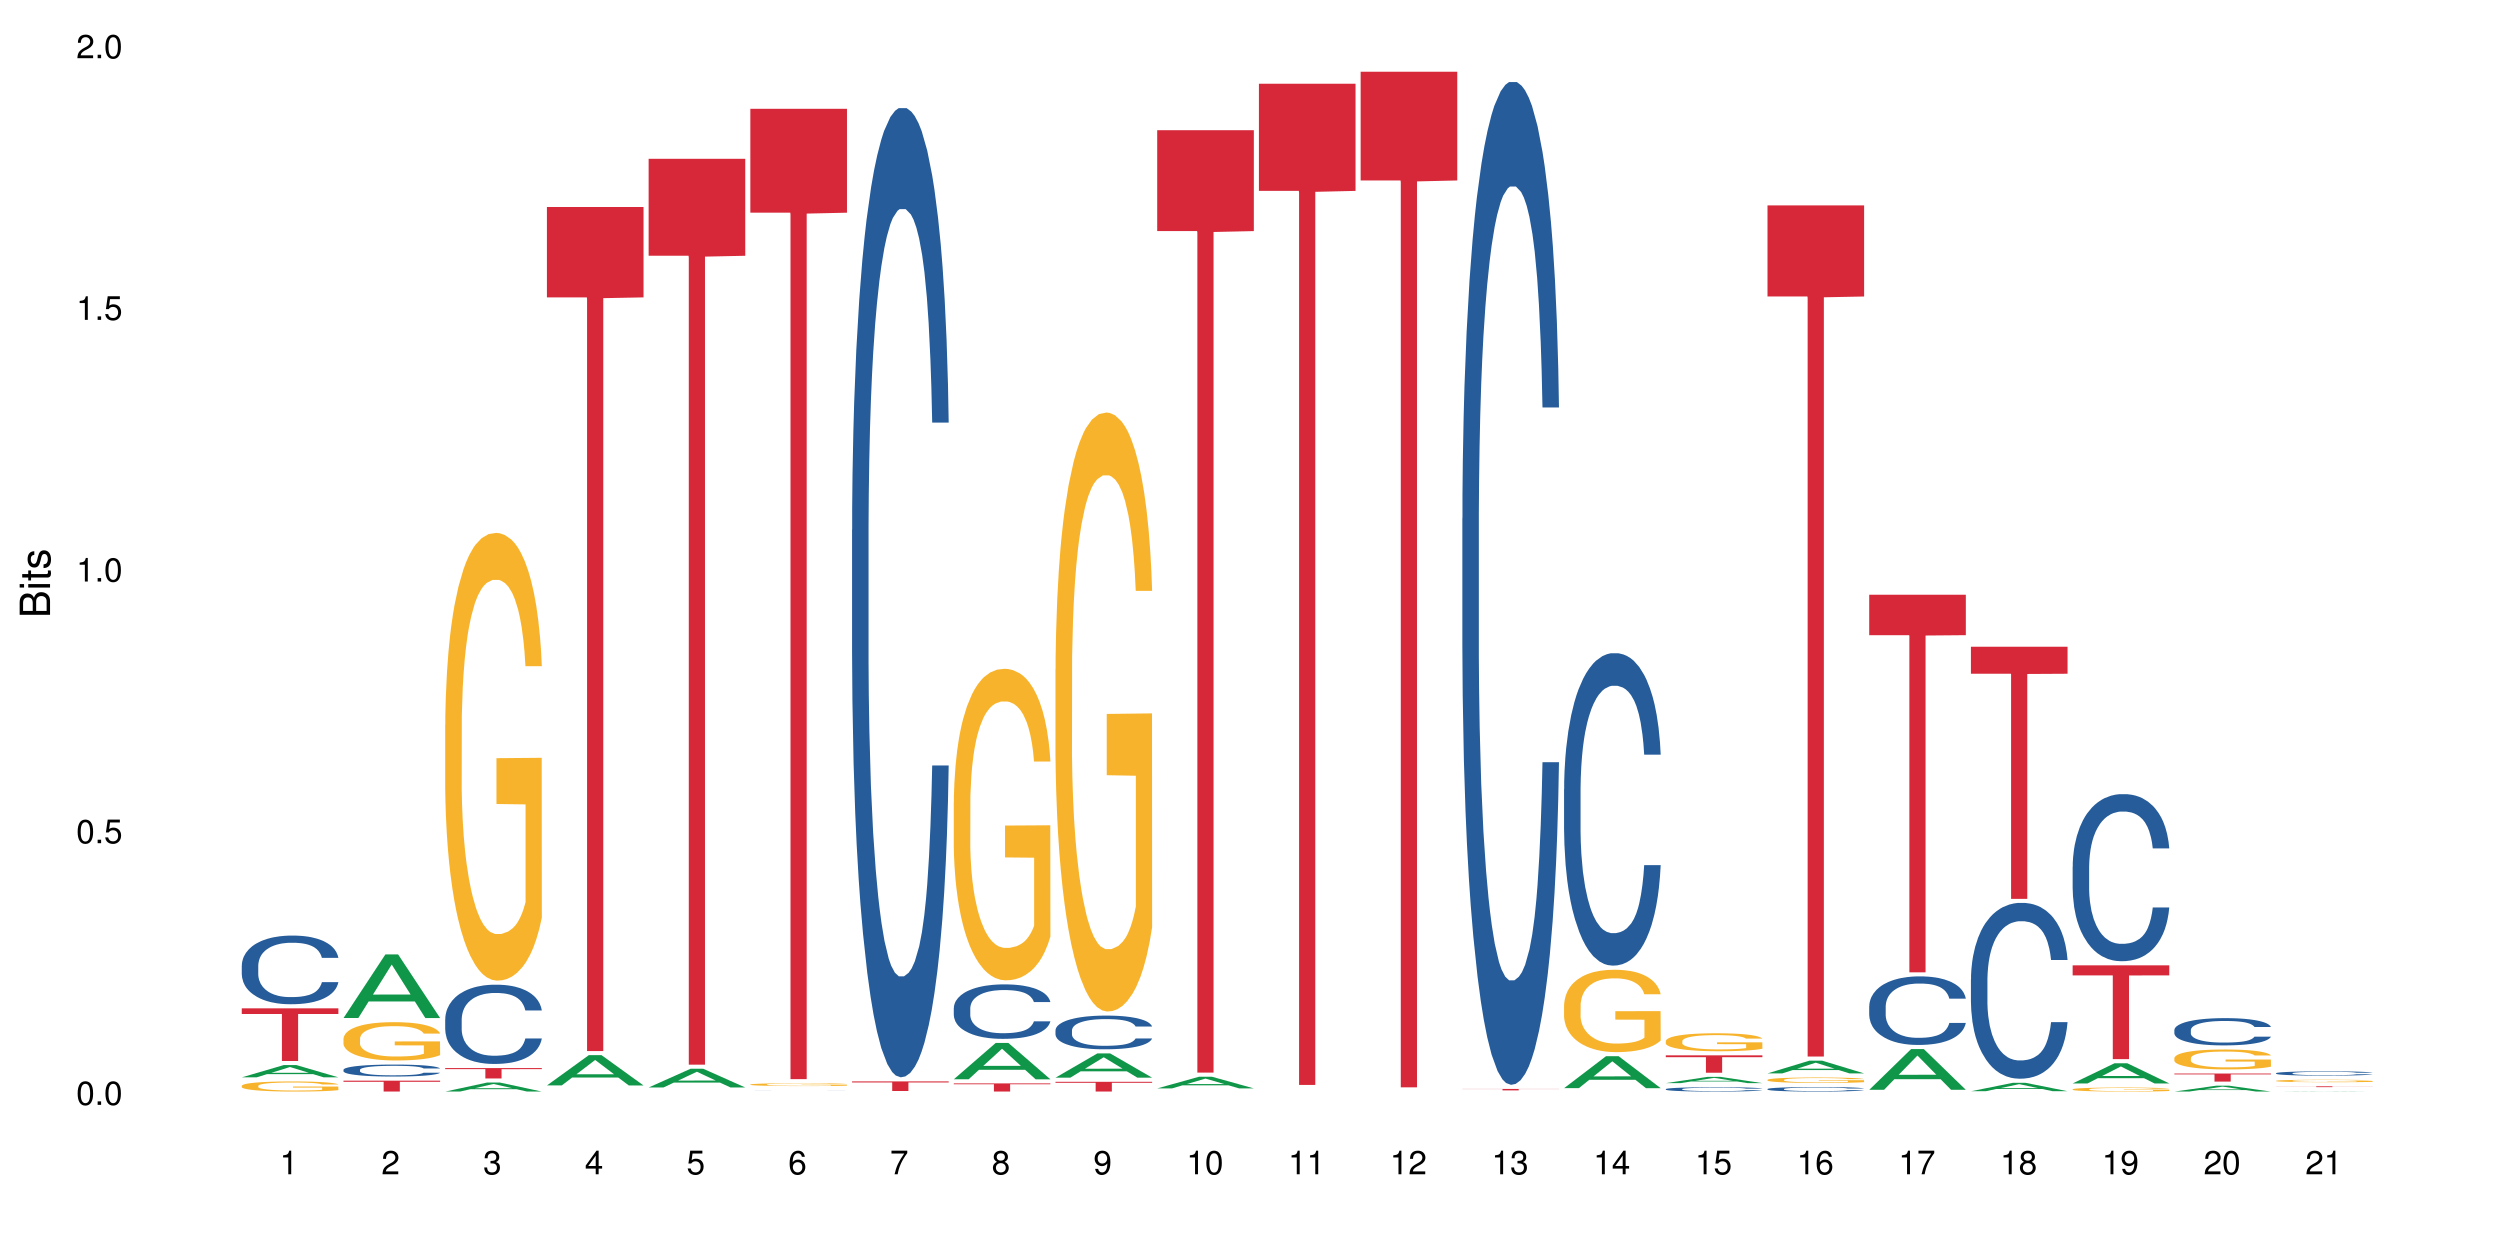 <?xml version="1.0" encoding="UTF-8"?>
<svg xmlns="http://www.w3.org/2000/svg" xmlns:xlink="http://www.w3.org/1999/xlink" width="720pt" height="360pt" viewBox="0 0 720 360" version="1.1">
<defs>
<g>
<symbol overflow="visible" id="glyph0-0">
<path style="stroke:none;" d=""/>
</symbol>
<symbol overflow="visible" id="glyph0-1">
<path style="stroke:none;" d="M 2.641 -6.797 C 2 -6.797 1.422 -6.531 1.078 -6.047 C 0.641 -5.453 0.406 -4.547 0.406 -3.297 C 0.406 -1 1.188 0.219 2.641 0.219 C 4.078 0.219 4.859 -1 4.859 -3.234 C 4.859 -4.562 4.656 -5.438 4.203 -6.047 C 3.844 -6.531 3.281 -6.797 2.641 -6.797 Z M 2.641 -6.047 C 3.547 -6.047 4 -5.125 4 -3.312 C 4 -1.375 3.562 -0.484 2.625 -0.484 C 1.734 -0.484 1.281 -1.422 1.281 -3.281 C 1.281 -5.141 1.734 -6.047 2.641 -6.047 Z M 2.641 -6.047 "/>
</symbol>
<symbol overflow="visible" id="glyph0-2">
<path style="stroke:none;" d="M 1.828 -1 L 0.828 -1 L 0.828 0 L 1.828 0 Z M 1.828 -1 "/>
</symbol>
<symbol overflow="visible" id="glyph0-3">
<path style="stroke:none;" d="M 4.562 -6.797 L 1.062 -6.797 L 0.547 -3.094 L 1.328 -3.094 C 1.719 -3.562 2.047 -3.734 2.578 -3.734 C 3.484 -3.734 4.062 -3.109 4.062 -2.094 C 4.062 -1.125 3.484 -0.531 2.578 -0.531 C 1.828 -0.531 1.375 -0.906 1.188 -1.672 L 0.328 -1.672 C 0.453 -1.109 0.547 -0.844 0.75 -0.594 C 1.125 -0.078 1.828 0.219 2.594 0.219 C 3.969 0.219 4.922 -0.781 4.922 -2.219 C 4.922 -3.562 4.031 -4.484 2.719 -4.484 C 2.25 -4.484 1.859 -4.359 1.469 -4.062 L 1.734 -5.969 L 4.562 -5.969 Z M 4.562 -6.797 "/>
</symbol>
<symbol overflow="visible" id="glyph0-4">
<path style="stroke:none;" d="M 2.484 -4.844 L 2.484 0 L 3.328 0 L 3.328 -6.797 L 2.766 -6.797 C 2.469 -5.75 2.281 -5.609 0.984 -5.453 L 0.984 -4.844 Z M 2.484 -4.844 "/>
</symbol>
<symbol overflow="visible" id="glyph0-5">
<path style="stroke:none;" d="M 4.859 -0.828 L 1.281 -0.828 C 1.359 -1.391 1.672 -1.75 2.5 -2.234 L 3.469 -2.75 C 4.406 -3.266 4.906 -3.969 4.906 -4.812 C 4.906 -5.375 4.672 -5.906 4.266 -6.266 C 3.859 -6.625 3.375 -6.797 2.719 -6.797 C 1.859 -6.797 1.219 -6.5 0.844 -5.922 C 0.609 -5.562 0.5 -5.125 0.484 -4.438 L 1.328 -4.438 C 1.359 -4.906 1.406 -5.188 1.531 -5.406 C 1.75 -5.812 2.188 -6.062 2.703 -6.062 C 3.469 -6.062 4.031 -5.516 4.031 -4.781 C 4.031 -4.25 3.719 -3.797 3.125 -3.438 L 2.234 -2.938 C 0.812 -2.141 0.406 -1.5 0.328 0 L 4.859 0 Z M 4.859 -0.828 "/>
</symbol>
<symbol overflow="visible" id="glyph0-6">
<path style="stroke:none;" d="M 2.125 -3.125 L 2.578 -3.125 C 3.516 -3.125 3.984 -2.703 3.984 -1.891 C 3.984 -1.031 3.469 -0.531 2.578 -0.531 C 1.656 -0.531 1.203 -0.984 1.156 -1.969 L 0.312 -1.969 C 0.344 -1.422 0.438 -1.078 0.609 -0.766 C 0.953 -0.109 1.625 0.219 2.547 0.219 C 3.953 0.219 4.859 -0.609 4.859 -1.906 C 4.859 -2.766 4.516 -3.25 3.703 -3.516 C 4.344 -3.766 4.656 -4.25 4.656 -4.938 C 4.656 -6.109 3.875 -6.797 2.578 -6.797 C 1.203 -6.797 0.484 -6.047 0.453 -4.609 L 1.297 -4.609 C 1.312 -5.016 1.344 -5.25 1.453 -5.453 C 1.641 -5.828 2.062 -6.062 2.594 -6.062 C 3.344 -6.062 3.797 -5.625 3.797 -4.906 C 3.797 -4.422 3.609 -4.141 3.25 -3.984 C 3.016 -3.891 2.719 -3.844 2.125 -3.844 Z M 2.125 -3.125 "/>
</symbol>
<symbol overflow="visible" id="glyph0-7">
<path style="stroke:none;" d="M 3.141 -1.625 L 3.141 0 L 3.984 0 L 3.984 -1.625 L 4.984 -1.625 L 4.984 -2.391 L 3.984 -2.391 L 3.984 -6.797 L 3.359 -6.797 L 0.266 -2.516 L 0.266 -1.625 Z M 3.141 -2.391 L 1 -2.391 L 3.141 -5.359 Z M 3.141 -2.391 "/>
</symbol>
<symbol overflow="visible" id="glyph0-8">
<path style="stroke:none;" d="M 4.781 -5.031 C 4.609 -6.141 3.891 -6.797 2.844 -6.797 C 2.094 -6.797 1.422 -6.438 1.031 -5.828 C 0.609 -5.172 0.406 -4.344 0.406 -3.094 C 0.406 -1.953 0.578 -1.234 0.984 -0.625 C 1.359 -0.078 1.953 0.219 2.703 0.219 C 3.984 0.219 4.922 -0.734 4.922 -2.078 C 4.922 -3.344 4.062 -4.234 2.844 -4.234 C 2.172 -4.234 1.641 -3.969 1.281 -3.469 C 1.281 -5.125 1.828 -6.047 2.797 -6.047 C 3.391 -6.047 3.797 -5.672 3.938 -5.031 Z M 2.734 -3.484 C 3.547 -3.484 4.062 -2.922 4.062 -2 C 4.062 -1.156 3.484 -0.531 2.703 -0.531 C 1.922 -0.531 1.328 -1.188 1.328 -2.047 C 1.328 -2.891 1.906 -3.484 2.734 -3.484 Z M 2.734 -3.484 "/>
</symbol>
<symbol overflow="visible" id="glyph0-9">
<path style="stroke:none;" d="M 4.984 -6.797 L 0.438 -6.797 L 0.438 -5.969 L 4.109 -5.969 C 2.5 -3.656 1.828 -2.234 1.328 0 L 2.219 0 C 2.594 -2.172 3.453 -4.047 4.984 -6.094 Z M 4.984 -6.797 "/>
</symbol>
<symbol overflow="visible" id="glyph0-10">
<path style="stroke:none;" d="M 3.75 -3.578 C 4.453 -4 4.688 -4.344 4.688 -4.984 C 4.688 -6.047 3.844 -6.797 2.641 -6.797 C 1.438 -6.797 0.594 -6.047 0.594 -4.984 C 0.594 -4.359 0.828 -4.016 1.516 -3.578 C 0.734 -3.203 0.359 -2.641 0.359 -1.891 C 0.359 -0.641 1.297 0.219 2.641 0.219 C 3.984 0.219 4.922 -0.641 4.922 -1.875 C 4.922 -2.641 4.531 -3.203 3.75 -3.578 Z M 2.641 -6.047 C 3.359 -6.047 3.812 -5.625 3.812 -4.969 C 3.812 -4.344 3.344 -3.922 2.641 -3.922 C 1.922 -3.922 1.453 -4.344 1.453 -4.984 C 1.453 -5.625 1.922 -6.047 2.641 -6.047 Z M 2.641 -3.203 C 3.484 -3.203 4.062 -2.672 4.062 -1.875 C 4.062 -1.062 3.484 -0.531 2.625 -0.531 C 1.797 -0.531 1.219 -1.078 1.219 -1.875 C 1.219 -2.672 1.797 -3.203 2.641 -3.203 Z M 2.641 -3.203 "/>
</symbol>
<symbol overflow="visible" id="glyph0-11">
<path style="stroke:none;" d="M 0.516 -1.547 C 0.672 -0.438 1.406 0.219 2.438 0.219 C 3.188 0.219 3.859 -0.141 4.266 -0.75 C 4.688 -1.406 4.891 -2.25 4.891 -3.484 C 4.891 -4.625 4.703 -5.359 4.312 -5.953 C 3.938 -6.5 3.344 -6.797 2.594 -6.797 C 1.297 -6.797 0.359 -5.844 0.359 -4.516 C 0.359 -3.25 1.234 -2.344 2.453 -2.344 C 3.094 -2.344 3.562 -2.578 4.016 -3.109 C 4 -1.453 3.469 -0.531 2.5 -0.531 C 1.906 -0.531 1.484 -0.906 1.359 -1.547 Z M 2.578 -6.062 C 3.375 -6.062 3.969 -5.406 3.969 -4.531 C 3.969 -3.688 3.375 -3.094 2.547 -3.094 C 1.734 -3.094 1.234 -3.672 1.234 -4.578 C 1.234 -5.438 1.797 -6.062 2.578 -6.062 Z M 2.578 -6.062 "/>
</symbol>
<symbol overflow="visible" id="glyph1-0">
<path style="stroke:none;" d=""/>
</symbol>
<symbol overflow="visible" id="glyph1-1">
<path style="stroke:none;" d="M 0 -0.953 L 0 -4.891 C 0 -5.719 -0.234 -6.344 -0.734 -6.797 C -1.188 -7.234 -1.812 -7.469 -2.5 -7.469 C -3.547 -7.469 -4.188 -7 -4.625 -5.875 C -4.984 -6.672 -5.641 -7.094 -6.531 -7.094 C -7.156 -7.094 -7.734 -6.859 -8.141 -6.391 C -8.562 -5.938 -8.75 -5.344 -8.75 -4.5 L -8.75 -0.953 Z M -4.984 -2.062 L -7.766 -2.062 L -7.766 -4.219 C -7.766 -4.844 -7.688 -5.203 -7.453 -5.5 C -7.219 -5.812 -6.859 -5.969 -6.375 -5.969 C -5.906 -5.969 -5.531 -5.812 -5.297 -5.5 C -5.062 -5.203 -4.984 -4.844 -4.984 -4.219 Z M -0.984 -2.062 L -4 -2.062 L -4 -4.781 C -4 -5.328 -3.859 -5.688 -3.578 -5.953 C -3.297 -6.219 -2.922 -6.359 -2.484 -6.359 C -2.062 -6.359 -1.688 -6.219 -1.406 -5.953 C -1.109 -5.688 -0.984 -5.328 -0.984 -4.781 Z M -0.984 -2.062 "/>
</symbol>
<symbol overflow="visible" id="glyph1-2">
<path style="stroke:none;" d="M -6.281 -1.797 L -6.281 -0.797 L 0 -0.797 L 0 -1.797 Z M -8.75 -1.797 L -8.75 -0.797 L -7.484 -0.797 L -7.484 -1.797 Z M -8.75 -1.797 "/>
</symbol>
<symbol overflow="visible" id="glyph1-3">
<path style="stroke:none;" d="M -6.281 -3.047 L -6.281 -2.016 L -8.016 -2.016 L -8.016 -1.016 L -6.281 -1.016 L -6.281 -0.172 L -5.469 -0.172 L -5.469 -1.016 L -0.719 -1.016 C -0.078 -1.016 0.281 -1.453 0.281 -2.234 C 0.281 -2.469 0.25 -2.719 0.188 -3.047 L -0.641 -3.047 C -0.609 -2.922 -0.594 -2.766 -0.594 -2.562 C -0.594 -2.141 -0.719 -2.016 -1.156 -2.016 L -5.469 -2.016 L -5.469 -3.047 Z M -6.281 -3.047 "/>
</symbol>
<symbol overflow="visible" id="glyph1-4">
<path style="stroke:none;" d="M -4.531 -5.25 C -5.766 -5.25 -6.469 -4.422 -6.469 -2.969 C -6.469 -1.516 -5.719 -0.562 -4.547 -0.562 C -3.562 -0.562 -3.094 -1.062 -2.734 -2.562 L -2.516 -3.484 C -2.344 -4.188 -2.094 -4.469 -1.625 -4.469 C -1.047 -4.469 -0.641 -3.875 -0.641 -3 C -0.641 -2.453 -0.797 -2 -1.062 -1.75 C -1.25 -1.594 -1.422 -1.531 -1.875 -1.469 L -1.875 -0.406 C -0.422 -0.453 0.281 -1.266 0.281 -2.922 C 0.281 -4.5 -0.5 -5.516 -1.719 -5.516 C -2.656 -5.516 -3.172 -4.984 -3.469 -3.734 L -3.703 -2.766 C -3.891 -1.953 -4.156 -1.609 -4.594 -1.609 C -5.172 -1.609 -5.547 -2.125 -5.547 -2.938 C -5.547 -3.75 -5.203 -4.172 -4.531 -4.203 Z M -4.531 -5.25 "/>
</symbol>
</g>
</defs>
<g id="surface129492">
<rect x="0" y="0" width="720" height="360" style="fill:rgb(100%,100%,100%);fill-opacity:1;stroke:none;"/>
<path style=" stroke:none;fill-rule:nonzero;fill:rgb(6.275%,58.824%,28.235%);fill-opacity:1;" d="M 69.629 310.277 L 69.66 310.273 L 81.699 306.742 L 85.359 306.742 L 97.457 310.277 L 93.207 310.277 L 90.176 309.355 L 76.883 309.355 L 73.91 310.277 L 69.629 310.277 L 78.164 308.973 L 88.957 308.969 L 83.574 307.32 L 83.516 307.316 L 83.453 307.324 L 78.133 308.969 L 78.164 308.973 Z M 69.629 310.277 "/>
<path style=" stroke:none;fill-rule:nonzero;fill:rgb(14.51%,36.078%,60%);fill-opacity:1;" d="M 69.629 278.059 L 69.664 278.043 L 69.664 277.609 L 69.766 276.922 L 70.004 276.055 L 70.238 275.457 L 70.852 274.391 L 71.699 273.363 L 72.582 272.566 L 73.227 272.098 L 73.805 271.738 L 75.129 271.066 L 75.977 270.727 L 76.891 270.418 L 78.012 270.109 L 78.828 269.93 L 80.66 269.641 L 82.016 269.516 L 83.07 269.461 L 85.344 269.461 L 86.699 269.531 L 87.684 269.621 L 88.77 269.766 L 89.688 269.93 L 91.281 270.328 L 92.707 270.832 L 93.352 271.121 L 94.371 271.684 L 95.152 272.223 L 95.695 272.695 L 96.305 273.363 L 96.848 274.176 L 97.254 275.098 L 97.457 275.875 L 92.707 275.875 L 92.469 275.152 L 92.199 274.59 L 91.688 273.852 L 91.18 273.328 L 90.469 272.801 L 89.824 272.461 L 88.941 272.117 L 88.16 271.898 L 87.344 271.738 L 86.562 271.629 L 85.07 271.52 L 83.34 271.52 L 82.695 271.555 L 81.371 271.699 L 80.66 271.828 L 79.641 272.078 L 78.93 272.316 L 78.078 272.676 L 77.504 272.984 L 76.789 273.453 L 76.281 273.867 L 75.703 274.465 L 75.363 274.914 L 75.059 275.422 L 74.789 276.02 L 74.586 276.648 L 74.449 277.32 L 74.379 277.969 L 74.379 280.77 L 74.449 281.418 L 74.617 282.18 L 75.059 283.281 L 75.703 284.238 L 76.449 284.996 L 77.164 285.539 L 77.57 285.793 L 78.113 286.082 L 78.961 286.441 L 80.184 286.805 L 80.898 286.949 L 81.984 287.094 L 83.102 287.164 L 84.598 287.164 L 85.918 287.094 L 86.801 287 L 87.719 286.855 L 88.973 286.551 L 89.754 286.262 L 90.434 285.918 L 90.941 285.574 L 91.281 285.285 L 91.789 284.727 L 92.199 284.109 L 92.504 283.48 L 92.707 282.863 L 97.457 282.863 L 97.254 283.586 L 96.949 284.293 L 96.645 284.816 L 96.168 285.449 L 95.625 286.008 L 94.844 286.641 L 94.199 287.055 L 93.352 287.508 L 92.57 287.852 L 91.723 288.156 L 90.469 288.52 L 89.652 288.699 L 88.77 288.863 L 87.719 289.008 L 86.395 289.133 L 84.969 289.207 L 83.645 289.223 L 82.219 289.188 L 81.168 289.117 L 79.777 288.953 L 78.047 288.629 L 76.789 288.285 L 75.805 287.941 L 74.957 287.578 L 74.008 287.094 L 72.785 286.297 L 72.039 285.684 L 71.531 285.176 L 70.953 284.473 L 70.547 283.84 L 70.07 282.828 L 69.73 281.547 L 69.629 280.551 Z M 69.629 278.059 "/>
<path style=" stroke:none;fill-rule:nonzero;fill:rgb(96.863%,70.196%,16.863%);fill-opacity:1;" d="M 69.629 312.707 L 69.664 312.703 L 69.664 312.648 L 69.801 312.531 L 70.137 312.367 L 70.578 312.23 L 71.055 312.125 L 71.359 312.066 L 71.871 311.988 L 72.309 311.93 L 73.43 311.809 L 74.855 311.699 L 75.637 311.648 L 76.52 311.605 L 77.773 311.555 L 78.352 311.535 L 80.117 311.492 L 82.117 311.465 L 84.324 311.457 L 85.344 311.461 L 86.734 311.473 L 88.633 311.5 L 89.719 311.527 L 90.57 311.555 L 91.453 311.59 L 92.539 311.641 L 93.555 311.707 L 94.371 311.77 L 95.184 311.852 L 95.863 311.934 L 96.441 312.027 L 96.949 312.141 L 97.254 312.234 L 97.457 312.324 L 92.742 312.324 L 92.469 312.234 L 92.164 312.16 L 91.656 312.074 L 91.145 312.008 L 90.637 311.957 L 89.688 311.891 L 88.871 311.848 L 87.855 311.809 L 86.871 311.785 L 85.75 311.77 L 85.07 311.766 L 83.273 311.766 L 81.645 311.781 L 80.691 311.805 L 80.016 311.824 L 79.062 311.867 L 78.488 311.898 L 78.148 311.918 L 77.129 312 L 76.449 312.074 L 76.078 312.125 L 75.602 312.207 L 75.262 312.277 L 74.891 312.383 L 74.688 312.465 L 74.414 312.645 L 74.379 313.125 L 74.484 313.223 L 74.688 313.332 L 74.957 313.43 L 75.363 313.531 L 75.773 313.609 L 76.484 313.711 L 77.098 313.781 L 77.57 313.824 L 78.488 313.898 L 78.859 313.922 L 79.742 313.969 L 80.66 314.008 L 81.777 314.039 L 82.629 314.055 L 83.984 314.066 L 85.715 314.066 L 87.754 314.051 L 89.043 314.031 L 89.926 314.008 L 90.5 313.992 L 91.215 313.961 L 91.723 313.934 L 92.199 313.906 L 92.773 313.859 L 92.773 313.223 L 84.391 313.223 L 84.391 312.926 L 97.426 312.922 L 97.457 313.961 L 96.746 314.031 L 95.863 314.102 L 95.016 314.156 L 94.133 314.199 L 92.875 314.25 L 91.859 314.281 L 90.297 314.32 L 88.871 314.344 L 87.379 314.359 L 86.055 314.367 L 84.496 314.371 L 83.102 314.367 L 81.609 314.348 L 80.422 314.328 L 79.336 314.301 L 78.25 314.266 L 76.891 314.211 L 76.008 314.164 L 75.094 314.109 L 74.176 314.043 L 73.363 313.973 L 72.82 313.914 L 72.277 313.852 L 71.699 313.773 L 71.156 313.684 L 70.75 313.598 L 70.375 313.508 L 70.105 313.418 L 69.832 313.301 L 69.695 313.203 L 69.629 313.121 Z M 69.629 312.707 "/>
<path style=" stroke:none;fill-rule:nonzero;fill:rgb(83.922%,15.686%,22.353%);fill-opacity:1;" d="M 69.629 290.402 L 97.457 290.402 L 97.457 292.027 L 85.859 292.039 L 85.859 305.562 L 81.195 305.562 L 81.195 292.055 L 81.125 292.027 L 69.629 292.027 Z M 69.629 290.402 "/>
<path style=" stroke:none;fill-rule:nonzero;fill:rgb(6.275%,58.824%,28.235%);fill-opacity:1;" d="M 98.922 293.184 L 98.953 293.168 L 110.996 274.867 L 114.652 274.867 L 126.754 293.203 L 122.5 293.203 L 119.469 288.414 L 106.18 288.414 L 103.203 293.184 L 98.922 293.184 L 107.457 286.438 L 118.25 286.418 L 112.867 277.863 L 112.809 277.844 L 112.75 277.898 L 107.426 286.418 L 107.457 286.438 Z M 98.922 293.184 "/>
<path style=" stroke:none;fill-rule:nonzero;fill:rgb(14.51%,36.078%,60%);fill-opacity:1;" d="M 98.922 308.098 L 98.957 308.094 L 98.957 308.02 L 99.059 307.898 L 99.297 307.746 L 99.535 307.645 L 100.145 307.457 L 100.992 307.277 L 101.875 307.141 L 102.52 307.059 L 103.098 306.996 L 104.422 306.879 L 105.27 306.816 L 106.188 306.766 L 107.305 306.711 L 108.121 306.68 L 109.953 306.629 L 111.312 306.605 L 112.363 306.598 L 114.637 306.598 L 115.992 306.609 L 116.977 306.625 L 118.062 306.652 L 118.98 306.68 L 120.574 306.75 L 122 306.836 L 122.645 306.887 L 123.664 306.984 L 124.445 307.078 L 124.988 307.16 L 125.598 307.277 L 126.141 307.422 L 126.551 307.582 L 126.754 307.715 L 122 307.715 L 121.762 307.59 L 121.492 307.492 L 120.984 307.363 L 120.473 307.273 L 119.762 307.18 L 119.117 307.121 L 118.234 307.062 L 117.453 307.023 L 116.641 306.996 L 115.859 306.977 L 114.363 306.957 L 112.633 306.957 L 111.988 306.965 L 110.664 306.988 L 109.953 307.012 L 108.934 307.055 L 108.223 307.094 L 107.375 307.16 L 106.797 307.211 L 106.086 307.293 L 105.574 307.367 L 105 307.469 L 104.66 307.551 L 104.352 307.637 L 104.082 307.742 L 103.879 307.852 L 103.742 307.969 L 103.676 308.082 L 103.676 308.57 L 103.742 308.684 L 103.914 308.816 L 104.352 309.008 L 105 309.176 L 105.746 309.309 L 106.457 309.402 L 106.863 309.445 L 107.406 309.496 L 108.258 309.562 L 109.477 309.625 L 110.191 309.648 L 111.277 309.676 L 112.398 309.688 L 113.891 309.688 L 115.215 309.676 L 116.098 309.66 L 117.012 309.633 L 118.27 309.578 L 119.047 309.527 L 119.727 309.469 L 120.238 309.41 L 120.574 309.359 L 121.086 309.262 L 121.492 309.152 L 121.797 309.043 L 122 308.938 L 126.754 308.938 L 126.551 309.062 L 126.242 309.188 L 125.938 309.277 L 125.461 309.387 L 124.918 309.484 L 124.141 309.594 L 123.496 309.668 L 122.645 309.746 L 121.867 309.805 L 121.016 309.859 L 119.762 309.922 L 118.945 309.953 L 118.062 309.984 L 117.012 310.008 L 115.688 310.031 L 114.262 310.043 L 112.941 310.047 L 111.516 310.039 L 110.461 310.027 L 109.07 310 L 107.34 309.941 L 106.086 309.883 L 105.102 309.824 L 104.25 309.758 L 103.301 309.676 L 102.078 309.535 L 101.332 309.43 L 100.824 309.34 L 100.246 309.219 L 99.84 309.105 L 99.363 308.93 L 99.023 308.707 L 98.922 308.531 Z M 98.922 308.098 "/>
<path style=" stroke:none;fill-rule:nonzero;fill:rgb(96.863%,70.196%,16.863%);fill-opacity:1;" d="M 98.922 299.109 L 98.957 299.098 L 98.957 298.898 L 99.094 298.441 L 99.434 297.816 L 99.875 297.305 L 100.348 296.902 L 100.652 296.691 L 101.164 296.387 L 101.605 296.164 L 102.723 295.711 L 104.148 295.289 L 104.93 295.105 L 105.812 294.938 L 107.07 294.746 L 107.645 294.672 L 109.41 294.512 L 111.414 294.41 L 113.617 294.383 L 114.637 294.391 L 116.027 294.434 L 117.93 294.543 L 119.016 294.645 L 119.863 294.746 L 120.746 294.875 L 121.832 295.078 L 122.852 295.32 L 123.664 295.562 L 124.48 295.863 L 125.156 296.188 L 125.734 296.539 L 126.242 296.961 L 126.551 297.312 L 126.754 297.668 L 122.035 297.668 L 121.762 297.312 L 121.457 297.043 L 120.949 296.711 L 120.441 296.469 L 119.93 296.277 L 118.98 296.016 L 118.168 295.852 L 117.148 295.711 L 116.164 295.621 L 115.043 295.562 L 114.363 295.539 L 112.566 295.539 L 110.938 295.609 L 109.988 295.691 L 109.309 295.773 L 108.359 295.922 L 107.781 296.043 L 107.441 296.125 L 106.422 296.438 L 105.746 296.719 L 105.371 296.91 L 104.895 297.215 L 104.559 297.484 L 104.184 297.891 L 103.98 298.191 L 103.707 298.875 L 103.676 300.691 L 103.777 301.074 L 103.98 301.488 L 104.25 301.852 L 104.66 302.234 L 105.066 302.523 L 105.777 302.918 L 106.391 303.18 L 106.863 303.352 L 107.781 303.625 L 108.156 303.715 L 109.035 303.895 L 109.953 304.035 L 111.074 304.156 L 111.922 304.219 L 113.277 304.27 L 115.012 304.27 L 117.047 304.207 L 118.336 304.129 L 119.219 304.047 L 119.797 303.977 L 120.508 303.867 L 121.016 303.766 L 121.492 303.652 L 122.07 303.484 L 122.07 301.074 L 113.688 301.062 L 113.688 299.934 L 126.719 299.926 L 126.754 303.867 L 126.039 304.137 L 125.156 304.398 L 124.309 304.602 L 123.426 304.773 L 122.172 304.965 L 121.152 305.086 L 119.59 305.227 L 118.168 305.316 L 116.672 305.379 L 115.348 305.406 L 113.789 305.418 L 112.398 305.398 L 110.902 305.336 L 109.715 305.258 L 108.629 305.156 L 107.543 305.023 L 106.188 304.812 L 105.305 304.641 L 104.387 304.43 L 103.473 304.18 L 102.656 303.906 L 102.113 303.695 L 101.57 303.453 L 100.992 303.148 L 100.449 302.809 L 100.043 302.496 L 99.668 302.141 L 99.398 301.809 L 99.125 301.355 L 98.992 300.992 L 98.922 300.68 Z M 98.922 299.109 "/>
<path style=" stroke:none;fill-rule:nonzero;fill:rgb(83.922%,15.686%,22.353%);fill-opacity:1;" d="M 98.922 311.227 L 126.754 311.227 L 126.754 311.562 L 115.152 311.566 L 115.152 314.371 L 110.488 314.371 L 110.488 311.566 L 110.422 311.562 L 98.922 311.562 Z M 98.922 311.227 "/>
<path style=" stroke:none;fill-rule:nonzero;fill:rgb(6.275%,58.824%,28.235%);fill-opacity:1;" d="M 128.219 314.367 L 128.246 314.367 L 140.289 311.77 L 143.945 311.77 L 156.047 314.371 L 151.793 314.371 L 148.762 313.691 L 135.473 313.691 L 132.5 314.367 L 128.219 314.367 L 136.75 313.41 L 147.543 313.406 L 142.16 312.195 L 142.102 312.191 L 142.043 312.199 L 136.719 313.406 L 136.75 313.41 Z M 128.219 314.367 "/>
<path style=" stroke:none;fill-rule:nonzero;fill:rgb(14.51%,36.078%,60%);fill-opacity:1;" d="M 128.219 293.531 L 128.25 293.512 L 128.25 293.012 L 128.352 292.219 L 128.59 291.219 L 128.828 290.527 L 129.438 289.297 L 130.289 288.109 L 131.168 287.191 L 131.816 286.652 L 132.391 286.234 L 133.715 285.461 L 134.562 285.066 L 135.48 284.711 L 136.602 284.355 L 137.414 284.148 L 139.246 283.812 L 140.605 283.668 L 141.656 283.605 L 143.93 283.605 L 145.289 283.688 L 146.273 283.793 L 147.359 283.961 L 148.273 284.148 L 149.871 284.605 L 151.297 285.191 L 151.941 285.523 L 152.957 286.172 L 153.738 286.797 L 154.281 287.34 L 154.891 288.109 L 155.434 289.047 L 155.844 290.113 L 156.047 291.008 L 151.297 291.008 L 151.059 290.176 L 150.785 289.527 L 150.277 288.672 L 149.77 288.07 L 149.055 287.465 L 148.41 287.066 L 147.527 286.672 L 146.746 286.422 L 145.934 286.234 L 145.152 286.109 L 143.66 285.984 L 141.93 285.984 L 141.285 286.023 L 139.961 286.191 L 139.246 286.336 L 138.23 286.629 L 137.516 286.902 L 136.668 287.316 L 136.09 287.672 L 135.379 288.215 L 134.867 288.695 L 134.293 289.383 L 133.953 289.902 L 133.648 290.488 L 133.375 291.176 L 133.172 291.906 L 133.035 292.676 L 132.969 293.43 L 132.969 296.66 L 133.035 297.41 L 133.207 298.285 L 133.648 299.559 L 134.293 300.664 L 135.039 301.539 L 135.75 302.164 L 136.16 302.457 L 136.703 302.789 L 137.551 303.207 L 138.773 303.625 L 139.484 303.793 L 140.57 303.957 L 141.691 304.043 L 143.184 304.043 L 144.508 303.957 L 145.391 303.855 L 146.305 303.688 L 147.562 303.332 L 148.344 303 L 149.02 302.602 L 149.531 302.207 L 149.871 301.875 L 150.379 301.227 L 150.785 300.52 L 151.09 299.789 L 151.297 299.078 L 156.047 299.078 L 155.844 299.914 L 155.539 300.727 L 155.23 301.332 L 154.758 302.062 L 154.215 302.707 L 153.434 303.438 L 152.789 303.918 L 151.941 304.438 L 151.16 304.836 L 150.312 305.188 L 149.055 305.605 L 148.242 305.816 L 147.359 306.004 L 146.305 306.168 L 144.984 306.316 L 143.559 306.398 L 142.234 306.418 L 140.809 306.379 L 139.758 306.293 L 138.363 306.105 L 136.633 305.73 L 135.379 305.336 L 134.395 304.938 L 133.547 304.523 L 132.594 303.957 L 131.375 303.043 L 130.625 302.332 L 130.117 301.75 L 129.539 300.934 L 129.133 300.207 L 128.66 299.039 L 128.32 297.559 L 128.219 296.41 Z M 128.219 293.531 "/>
<path style=" stroke:none;fill-rule:nonzero;fill:rgb(96.863%,70.196%,16.863%);fill-opacity:1;" d="M 128.219 208.703 L 128.25 208.586 L 128.25 206.23 L 128.387 200.93 L 128.727 193.629 L 129.168 187.621 L 129.645 182.91 L 129.949 180.438 L 130.457 176.906 L 130.898 174.312 L 132.02 169.016 L 133.445 164.066 L 134.223 161.949 L 135.105 159.945 L 136.363 157.707 L 136.938 156.883 L 138.703 155 L 140.707 153.82 L 142.914 153.469 L 143.93 153.586 L 145.32 154.059 L 147.223 155.352 L 148.309 156.531 L 149.156 157.707 L 150.039 159.238 L 151.125 161.594 L 152.145 164.422 L 152.957 167.246 L 153.773 170.781 L 154.453 174.551 L 155.027 178.672 L 155.539 183.617 L 155.844 187.738 L 156.047 191.863 L 151.328 191.863 L 151.059 187.738 L 150.754 184.559 L 150.242 180.672 L 149.734 177.848 L 149.227 175.609 L 148.273 172.547 L 147.461 170.664 L 146.441 169.016 L 145.457 167.953 L 144.336 167.246 L 143.66 167.012 L 141.859 167.012 L 140.23 167.836 L 139.281 168.777 L 138.602 169.723 L 137.652 171.488 L 137.074 172.902 L 136.734 173.844 L 135.719 177.492 L 135.039 180.793 L 134.664 183.027 L 134.191 186.562 L 133.852 189.742 L 133.477 194.453 L 133.273 197.984 L 133.004 205.992 L 132.969 227.191 L 133.07 231.668 L 133.273 236.496 L 133.547 240.734 L 133.953 245.211 L 134.359 248.625 L 135.074 253.219 L 135.684 256.281 L 136.16 258.285 L 137.074 261.465 L 137.449 262.523 L 138.332 264.645 L 139.246 266.293 L 140.367 267.707 L 141.215 268.41 L 142.574 269 L 144.305 269 L 146.34 268.293 L 147.629 267.352 L 148.512 266.41 L 149.09 265.586 L 149.801 264.289 L 150.312 263.113 L 150.785 261.816 L 151.363 259.816 L 151.363 231.668 L 142.98 231.551 L 142.98 218.359 L 156.012 218.242 L 156.047 264.289 L 155.332 267.469 L 154.453 270.531 L 153.602 272.887 L 152.719 274.891 L 151.465 277.125 L 150.445 278.539 L 148.887 280.188 L 147.461 281.25 L 145.969 281.957 L 144.645 282.309 L 143.082 282.426 L 141.691 282.191 L 140.199 281.484 L 139.008 280.543 L 137.922 279.363 L 136.836 277.832 L 135.48 275.359 L 134.598 273.359 L 133.68 270.887 L 132.766 267.941 L 131.949 264.762 L 131.406 262.289 L 130.863 259.461 L 130.289 255.93 L 129.746 251.926 L 129.336 248.273 L 128.965 244.152 L 128.691 240.266 L 128.422 234.965 L 128.285 230.727 L 128.219 227.074 Z M 128.219 208.703 "/>
<path style=" stroke:none;fill-rule:nonzero;fill:rgb(83.922%,15.686%,22.353%);fill-opacity:1;" d="M 128.219 307.598 L 156.047 307.598 L 156.047 307.918 L 144.449 307.922 L 144.449 310.59 L 139.781 310.59 L 139.781 307.926 L 139.715 307.918 L 128.219 307.918 Z M 128.219 307.598 "/>
<path style=" stroke:none;fill-rule:nonzero;fill:rgb(6.275%,58.824%,28.235%);fill-opacity:1;" d="M 157.512 312.602 L 157.539 312.594 L 169.582 303.883 L 173.238 303.883 L 185.34 312.609 L 181.09 312.609 L 178.055 310.332 L 164.766 310.332 L 161.793 312.602 L 157.512 312.602 L 166.043 309.391 L 176.836 309.383 L 171.457 305.309 L 171.395 305.301 L 171.336 305.328 L 166.016 309.383 L 166.043 309.391 Z M 157.512 312.602 "/>
<path style=" stroke:none;fill-rule:nonzero;fill:rgb(83.922%,15.686%,22.353%);fill-opacity:1;" d="M 157.512 59.621 L 185.34 59.621 L 185.34 85.645 L 173.742 85.871 L 173.742 302.703 L 169.074 302.703 L 169.074 86.098 L 169.008 85.645 L 157.512 85.645 Z M 157.512 59.621 "/>
<path style=" stroke:none;fill-rule:nonzero;fill:rgb(6.275%,58.824%,28.235%);fill-opacity:1;" d="M 186.805 313.191 L 186.836 313.184 L 198.875 307.805 L 202.535 307.805 L 214.633 313.195 L 210.383 313.195 L 207.352 311.789 L 194.059 311.789 L 191.086 313.191 L 186.805 313.191 L 195.34 311.207 L 206.133 311.199 L 200.75 308.684 L 200.691 308.68 L 200.629 308.695 L 195.309 311.199 L 195.34 311.207 Z M 186.805 313.191 "/>
<path style=" stroke:none;fill-rule:nonzero;fill:rgb(83.922%,15.686%,22.353%);fill-opacity:1;" d="M 186.805 45.734 L 214.633 45.734 L 214.633 73.66 L 203.035 73.906 L 203.035 306.625 L 198.371 306.625 L 198.371 74.152 L 198.301 73.66 L 186.805 73.66 Z M 186.805 45.734 "/>
<path style=" stroke:none;fill-rule:nonzero;fill:rgb(14.51%,36.078%,60%);fill-opacity:1;" d="M 216.098 313.977 L 216.711 313.977 L 217.32 313.973 L 219.051 313.973 L 219.695 313.969 L 241.621 313.969 L 242.164 313.973 L 243.723 313.973 L 243.93 313.977 L 239.176 313.977 L 238.938 313.973 L 236.293 313.973 L 235.41 313.969 L 226.109 313.969 L 225.398 313.973 L 221.836 313.973 L 221.527 313.977 L 220.852 313.977 L 220.852 313.98 L 220.918 313.984 L 221.527 313.984 L 222.176 313.988 L 228.453 313.988 L 229.574 313.992 L 231.066 313.992 L 232.391 313.988 L 238.262 313.988 L 238.668 313.984 L 243.93 313.984 L 243.723 313.984 L 243.418 313.988 L 240.672 313.988 L 239.82 313.992 L 221.426 313.992 L 220.477 313.988 L 217.422 313.988 L 217.016 313.984 L 216.199 313.984 L 216.098 313.98 Z M 216.098 313.977 "/>
<path style=" stroke:none;fill-rule:nonzero;fill:rgb(96.863%,70.196%,16.863%);fill-opacity:1;" d="M 216.098 312.324 L 216.133 312.324 L 216.133 312.309 L 216.27 312.277 L 216.609 312.23 L 217.051 312.191 L 217.523 312.164 L 217.828 312.148 L 218.34 312.125 L 218.781 312.109 L 219.898 312.074 L 221.324 312.043 L 222.105 312.031 L 222.988 312.02 L 224.242 312.004 L 224.82 312 L 226.586 311.988 L 228.59 311.98 L 230.793 311.977 L 231.812 311.977 L 233.203 311.98 L 235.105 311.988 L 236.191 311.996 L 237.039 312.004 L 237.922 312.012 L 239.008 312.027 L 240.023 312.047 L 240.84 312.062 L 241.656 312.086 L 242.332 312.109 L 242.91 312.137 L 243.418 312.168 L 243.723 312.191 L 243.93 312.219 L 239.211 312.219 L 238.938 312.191 L 238.633 312.172 L 238.125 312.148 L 237.617 312.129 L 237.105 312.117 L 236.156 312.098 L 235.344 312.086 L 234.324 312.074 L 233.34 312.066 L 232.219 312.062 L 229.742 312.062 L 228.113 312.066 L 227.164 312.074 L 226.484 312.078 L 225.535 312.09 L 224.957 312.098 L 223.598 312.129 L 222.922 312.148 L 222.547 312.164 L 222.07 312.184 L 221.734 312.207 L 221.359 312.234 L 221.156 312.258 L 220.883 312.309 L 220.852 312.441 L 220.953 312.469 L 221.156 312.5 L 221.426 312.527 L 221.836 312.555 L 222.242 312.574 L 222.953 312.605 L 223.566 312.625 L 224.039 312.637 L 224.957 312.656 L 225.332 312.664 L 226.211 312.676 L 227.129 312.688 L 228.25 312.695 L 229.098 312.699 L 230.453 312.703 L 232.188 312.703 L 234.223 312.699 L 235.512 312.691 L 236.395 312.688 L 236.973 312.684 L 237.684 312.672 L 238.191 312.668 L 238.668 312.656 L 239.246 312.645 L 239.246 312.469 L 230.863 312.469 L 230.863 312.387 L 243.895 312.383 L 243.93 312.672 L 243.215 312.695 L 242.332 312.711 L 241.484 312.727 L 240.602 312.738 L 239.348 312.754 L 238.328 312.762 L 236.766 312.773 L 235.344 312.781 L 233.848 312.785 L 232.523 312.785 L 230.965 312.789 L 229.574 312.785 L 228.078 312.781 L 226.891 312.777 L 225.805 312.77 L 224.719 312.758 L 223.363 312.742 L 222.48 312.73 L 221.562 312.715 L 220.648 312.695 L 219.832 312.676 L 218.746 312.645 L 218.168 312.621 L 217.625 312.598 L 217.219 312.574 L 216.844 312.547 L 216.574 312.523 L 216.301 312.488 L 216.168 312.461 L 216.098 312.441 Z M 216.098 312.324 "/>
<path style=" stroke:none;fill-rule:nonzero;fill:rgb(83.922%,15.686%,22.353%);fill-opacity:1;" d="M 216.098 31.34 L 243.93 31.34 L 243.93 61.254 L 232.328 61.516 L 232.328 310.797 L 227.664 310.797 L 227.664 61.777 L 227.598 61.254 L 216.098 61.254 Z M 216.098 31.34 "/>
<path style=" stroke:none;fill-rule:nonzero;fill:rgb(14.51%,36.078%,60%);fill-opacity:1;" d="M 245.395 152.586 L 245.426 152.332 L 245.426 146.207 L 245.527 136.512 L 245.766 124.266 L 246.004 115.844 L 246.613 100.793 L 247.465 86.25 L 248.344 75.023 L 248.992 68.387 L 249.566 63.285 L 250.891 53.844 L 251.738 48.996 L 252.656 44.66 L 253.777 40.324 L 254.59 37.77 L 256.422 33.688 L 257.781 31.902 L 258.832 31.137 L 261.105 31.137 L 262.465 32.156 L 263.449 33.434 L 264.535 35.477 L 265.449 37.77 L 267.047 43.383 L 268.473 50.527 L 269.117 54.609 L 270.133 62.52 L 270.914 70.176 L 271.457 76.809 L 272.066 86.25 L 272.609 97.73 L 273.02 110.742 L 273.223 121.715 L 268.473 121.715 L 268.234 111.508 L 267.961 103.598 L 267.453 93.137 L 266.945 85.738 L 266.23 78.34 L 265.586 73.492 L 264.703 68.645 L 263.922 65.582 L 263.109 63.285 L 262.328 61.754 L 260.836 60.223 L 259.105 60.223 L 258.461 60.734 L 257.137 62.777 L 256.422 64.562 L 255.406 68.133 L 254.691 71.449 L 253.844 76.555 L 253.266 80.891 L 252.555 87.523 L 252.043 93.395 L 251.469 101.812 L 251.129 108.191 L 250.824 115.336 L 250.551 123.754 L 250.348 132.684 L 250.211 142.125 L 250.145 151.309 L 250.145 190.859 L 250.211 200.043 L 250.383 210.758 L 250.824 226.324 L 251.469 239.844 L 252.215 250.562 L 252.926 258.215 L 253.336 261.789 L 253.879 265.871 L 254.727 270.973 L 255.949 276.074 L 256.66 278.117 L 257.746 280.16 L 258.867 281.18 L 260.359 281.18 L 261.684 280.16 L 262.566 278.883 L 263.48 276.84 L 264.738 272.504 L 265.52 268.422 L 266.195 263.574 L 266.707 258.727 L 267.047 254.645 L 267.555 246.734 L 267.961 238.059 L 268.266 229.129 L 268.473 220.453 L 273.223 220.453 L 273.02 230.66 L 272.715 240.609 L 272.406 248.012 L 271.934 256.941 L 271.391 264.852 L 270.609 273.781 L 269.965 279.648 L 269.117 286.027 L 268.336 290.875 L 267.488 295.211 L 266.23 300.316 L 265.418 302.867 L 264.535 305.164 L 263.48 307.203 L 262.16 308.988 L 260.734 310.012 L 259.41 310.266 L 257.984 309.754 L 256.934 308.734 L 255.539 306.438 L 253.809 301.844 L 252.555 296.996 L 251.57 292.148 L 250.723 287.047 L 249.77 280.16 L 248.551 268.934 L 247.801 260.258 L 247.293 253.113 L 246.715 243.164 L 246.309 234.234 L 245.836 219.945 L 245.496 201.828 L 245.395 187.797 Z M 245.395 152.586 "/>
<path style=" stroke:none;fill-rule:nonzero;fill:rgb(83.922%,15.686%,22.353%);fill-opacity:1;" d="M 245.395 311.445 L 273.223 311.445 L 273.223 311.742 L 261.625 311.742 L 261.625 314.211 L 256.957 314.211 L 256.957 311.746 L 256.891 311.742 L 245.395 311.742 Z M 245.395 311.445 "/>
<path style=" stroke:none;fill-rule:nonzero;fill:rgb(6.275%,58.824%,28.235%);fill-opacity:1;" d="M 274.688 310.832 L 274.715 310.824 L 286.758 300.367 L 290.414 300.367 L 302.516 310.844 L 298.266 310.844 L 295.23 308.109 L 281.941 308.109 L 278.969 310.832 L 274.688 310.832 L 283.219 306.977 L 294.012 306.969 L 288.633 302.078 L 288.57 302.07 L 288.512 302.098 L 283.191 306.969 L 283.219 306.977 Z M 274.688 310.832 "/>
<path style=" stroke:none;fill-rule:nonzero;fill:rgb(14.51%,36.078%,60%);fill-opacity:1;" d="M 274.688 290.336 L 274.723 290.32 L 274.723 289.977 L 274.824 289.43 L 275.059 288.742 L 275.297 288.27 L 275.91 287.426 L 276.758 286.609 L 277.641 285.977 L 278.285 285.605 L 278.859 285.32 L 280.184 284.789 L 281.035 284.516 L 281.949 284.273 L 283.07 284.031 L 283.883 283.887 L 285.715 283.656 L 287.074 283.559 L 288.125 283.516 L 290.398 283.516 L 291.758 283.57 L 292.742 283.645 L 293.828 283.758 L 294.746 283.887 L 296.34 284.203 L 297.766 284.602 L 298.41 284.832 L 299.426 285.277 L 300.207 285.707 L 300.75 286.078 L 301.363 286.609 L 301.906 287.254 L 302.312 287.984 L 302.516 288.602 L 297.766 288.602 L 297.527 288.027 L 297.254 287.582 L 296.746 286.996 L 296.238 286.582 L 295.523 286.164 L 294.879 285.891 L 293.996 285.621 L 293.219 285.449 L 292.402 285.32 L 291.621 285.234 L 290.129 285.148 L 288.398 285.148 L 287.754 285.176 L 286.43 285.289 L 285.715 285.391 L 284.699 285.59 L 283.984 285.777 L 283.137 286.062 L 282.559 286.309 L 281.848 286.68 L 281.34 287.012 L 280.762 287.484 L 280.422 287.84 L 280.117 288.242 L 279.844 288.715 L 279.641 289.215 L 279.508 289.746 L 279.438 290.262 L 279.438 292.484 L 279.508 293 L 279.676 293.602 L 280.117 294.477 L 280.762 295.234 L 281.508 295.836 L 282.223 296.266 L 282.629 296.465 L 283.172 296.695 L 284.02 296.98 L 285.242 297.27 L 285.953 297.383 L 287.039 297.5 L 288.16 297.555 L 289.652 297.555 L 290.977 297.5 L 291.859 297.426 L 292.777 297.312 L 294.031 297.066 L 294.812 296.84 L 295.492 296.566 L 296 296.293 L 296.34 296.066 L 296.848 295.621 L 297.254 295.133 L 297.562 294.633 L 297.766 294.145 L 302.516 294.145 L 302.312 294.719 L 302.008 295.277 L 301.703 295.691 L 301.227 296.195 L 300.684 296.637 L 299.902 297.141 L 299.258 297.469 L 298.41 297.828 L 297.629 298.102 L 296.781 298.344 L 295.523 298.629 L 294.711 298.773 L 293.828 298.902 L 292.777 299.016 L 291.453 299.117 L 290.027 299.176 L 288.703 299.188 L 287.277 299.16 L 286.227 299.102 L 284.836 298.973 L 283.102 298.715 L 281.848 298.445 L 280.863 298.172 L 280.016 297.887 L 279.066 297.5 L 277.844 296.867 L 277.098 296.379 L 276.586 295.98 L 276.012 295.422 L 275.602 294.918 L 275.129 294.117 L 274.789 293.098 L 274.688 292.312 Z M 274.688 290.336 "/>
<path style=" stroke:none;fill-rule:nonzero;fill:rgb(96.863%,70.196%,16.863%);fill-opacity:1;" d="M 274.688 231.039 L 274.723 230.957 L 274.723 229.32 L 274.855 225.633 L 275.195 220.551 L 275.637 216.375 L 276.113 213.098 L 276.418 211.375 L 276.926 208.918 L 277.367 207.113 L 278.488 203.426 L 279.914 199.984 L 280.695 198.512 L 281.578 197.117 L 282.832 195.562 L 283.41 194.988 L 285.172 193.676 L 287.176 192.855 L 289.383 192.613 L 290.398 192.695 L 291.793 193.02 L 293.691 193.922 L 294.777 194.742 L 295.625 195.562 L 296.508 196.625 L 297.594 198.266 L 298.613 200.23 L 299.426 202.199 L 300.242 204.656 L 300.922 207.277 L 301.496 210.145 L 302.008 213.586 L 302.312 216.457 L 302.516 219.324 L 297.797 219.324 L 297.527 216.457 L 297.223 214.242 L 296.711 211.539 L 296.203 209.574 L 295.695 208.016 L 294.746 205.887 L 293.93 204.574 L 292.91 203.426 L 291.926 202.691 L 290.809 202.199 L 290.129 202.035 L 288.328 202.035 L 286.699 202.609 L 285.75 203.262 L 285.07 203.918 L 284.121 205.148 L 283.543 206.133 L 283.207 206.785 L 282.188 209.328 L 281.508 211.621 L 281.137 213.18 L 280.66 215.637 L 280.32 217.848 L 279.945 221.125 L 279.742 223.586 L 279.473 229.156 L 279.438 243.906 L 279.539 247.02 L 279.742 250.379 L 280.016 253.328 L 280.422 256.441 L 280.828 258.816 L 281.543 262.012 L 282.152 264.145 L 282.629 265.535 L 283.543 267.75 L 283.918 268.488 L 284.801 269.961 L 285.715 271.109 L 286.836 272.094 L 287.684 272.582 L 289.043 272.992 L 290.773 272.992 L 292.809 272.5 L 294.098 271.848 L 294.98 271.191 L 295.559 270.617 L 296.27 269.715 L 296.781 268.898 L 297.254 267.996 L 297.832 266.602 L 297.832 247.02 L 289.449 246.938 L 289.449 237.762 L 302.48 237.68 L 302.516 269.715 L 301.805 271.93 L 300.922 274.059 L 300.074 275.699 L 299.191 277.09 L 297.934 278.648 L 296.918 279.629 L 295.355 280.777 L 293.93 281.516 L 292.438 282.008 L 291.113 282.254 L 289.551 282.336 L 288.16 282.172 L 286.668 281.68 L 285.48 281.023 L 284.395 280.203 L 283.309 279.141 L 281.949 277.418 L 281.066 276.023 L 280.152 274.305 L 279.234 272.258 L 278.422 270.043 L 277.879 268.324 L 277.332 266.355 L 276.758 263.898 L 276.215 261.113 L 275.809 258.57 L 275.434 255.703 L 275.16 253 L 274.891 249.312 L 274.754 246.363 L 274.688 243.824 Z M 274.688 231.039 "/>
<path style=" stroke:none;fill-rule:nonzero;fill:rgb(83.922%,15.686%,22.353%);fill-opacity:1;" d="M 274.688 312.023 L 302.516 312.023 L 302.516 312.273 L 290.918 312.273 L 290.918 314.371 L 286.25 314.371 L 286.25 312.277 L 286.184 312.273 L 274.688 312.273 Z M 274.688 312.023 "/>
<path style=" stroke:none;fill-rule:nonzero;fill:rgb(6.275%,58.824%,28.235%);fill-opacity:1;" d="M 303.98 310.363 L 304.012 310.355 L 316.051 303.375 L 319.711 303.375 L 331.809 310.371 L 327.559 310.371 L 324.527 308.543 L 311.234 308.543 L 308.262 310.363 L 303.98 310.363 L 312.516 307.789 L 323.305 307.781 L 317.926 304.52 L 317.867 304.512 L 317.805 304.531 L 312.484 307.781 L 312.516 307.789 Z M 303.98 310.363 "/>
<path style=" stroke:none;fill-rule:nonzero;fill:rgb(14.51%,36.078%,60%);fill-opacity:1;" d="M 303.98 296.719 L 304.016 296.711 L 304.016 296.496 L 304.117 296.16 L 304.355 295.734 L 304.59 295.441 L 305.203 294.918 L 306.051 294.414 L 306.934 294.023 L 307.578 293.793 L 308.156 293.617 L 309.48 293.289 L 310.328 293.117 L 311.242 292.969 L 312.363 292.816 L 313.18 292.73 L 315.012 292.586 L 316.367 292.523 L 317.422 292.5 L 319.695 292.5 L 321.051 292.535 L 322.035 292.578 L 323.121 292.648 L 324.039 292.73 L 325.633 292.926 L 327.059 293.172 L 327.703 293.312 L 328.723 293.59 L 329.504 293.855 L 330.047 294.086 L 330.656 294.414 L 331.199 294.812 L 331.605 295.266 L 331.809 295.645 L 327.059 295.645 L 326.82 295.289 L 326.551 295.016 L 326.039 294.652 L 325.531 294.395 L 324.82 294.137 L 324.176 293.969 L 323.293 293.801 L 322.512 293.695 L 321.695 293.617 L 320.914 293.562 L 319.422 293.508 L 317.691 293.508 L 317.047 293.527 L 315.723 293.598 L 315.012 293.66 L 313.992 293.785 L 313.281 293.898 L 312.43 294.078 L 311.855 294.227 L 311.141 294.457 L 310.633 294.66 L 310.055 294.953 L 309.715 295.176 L 309.41 295.426 L 309.141 295.715 L 308.938 296.027 L 308.801 296.355 L 308.73 296.676 L 308.73 298.047 L 308.801 298.367 L 308.969 298.738 L 309.41 299.281 L 310.055 299.75 L 310.801 300.121 L 311.516 300.387 L 311.922 300.512 L 312.465 300.656 L 313.312 300.832 L 314.535 301.008 L 315.25 301.078 L 316.336 301.152 L 317.453 301.188 L 318.949 301.188 L 320.27 301.152 L 321.152 301.105 L 322.07 301.035 L 323.324 300.887 L 324.105 300.742 L 324.785 300.574 L 325.293 300.406 L 325.633 300.266 L 326.141 299.988 L 326.551 299.688 L 326.855 299.379 L 327.059 299.078 L 331.809 299.078 L 331.605 299.43 L 331.301 299.777 L 330.996 300.035 L 330.52 300.344 L 329.977 300.617 L 329.195 300.93 L 328.551 301.133 L 327.703 301.355 L 326.922 301.523 L 326.074 301.672 L 324.82 301.852 L 324.004 301.941 L 323.121 302.02 L 322.07 302.09 L 320.746 302.152 L 319.32 302.188 L 317.996 302.195 L 316.57 302.18 L 315.52 302.145 L 314.129 302.062 L 312.398 301.902 L 311.141 301.734 L 310.156 301.566 L 309.309 301.391 L 308.359 301.152 L 307.137 300.762 L 306.391 300.461 L 305.883 300.211 L 305.305 299.867 L 304.898 299.555 L 304.422 299.059 L 304.082 298.43 L 303.98 297.941 Z M 303.98 296.719 "/>
<path style=" stroke:none;fill-rule:nonzero;fill:rgb(96.863%,70.196%,16.863%);fill-opacity:1;" d="M 303.98 192.691 L 304.016 192.535 L 304.016 189.383 L 304.152 182.293 L 304.488 172.527 L 304.93 164.492 L 305.406 158.188 L 305.711 154.879 L 306.219 150.152 L 306.66 146.688 L 307.781 139.598 L 309.207 132.98 L 309.988 130.145 L 310.871 127.469 L 312.125 124.473 L 312.703 123.371 L 314.469 120.852 L 316.469 119.273 L 318.676 118.801 L 319.695 118.961 L 321.086 119.59 L 322.984 121.324 L 324.07 122.898 L 324.922 124.473 L 325.805 126.523 L 326.891 129.672 L 327.906 133.453 L 328.723 137.234 L 329.535 141.961 L 330.215 147.004 L 330.793 152.516 L 331.301 159.133 L 331.605 164.648 L 331.809 170.164 L 327.094 170.164 L 326.82 164.648 L 326.516 160.395 L 326.008 155.195 L 325.496 151.414 L 324.988 148.422 L 324.039 144.324 L 323.223 141.805 L 322.207 139.598 L 321.223 138.18 L 320.102 137.234 L 319.422 136.922 L 317.625 136.922 L 315.996 138.023 L 315.043 139.281 L 314.367 140.543 L 313.414 142.906 L 312.84 144.797 L 312.5 146.059 L 311.48 150.941 L 310.801 155.352 L 310.43 158.348 L 309.953 163.074 L 309.613 167.328 L 309.242 173.629 L 309.039 178.355 L 308.766 189.07 L 308.73 217.43 L 308.832 223.414 L 309.039 229.875 L 309.309 235.547 L 309.715 241.531 L 310.125 246.102 L 310.836 252.246 L 311.445 256.344 L 311.922 259.02 L 312.84 263.273 L 313.211 264.691 L 314.094 267.527 L 315.012 269.734 L 316.129 271.625 L 316.98 272.57 L 318.336 273.359 L 320.066 273.359 L 322.105 272.414 L 323.395 271.152 L 324.277 269.891 L 324.852 268.789 L 325.566 267.055 L 326.074 265.48 L 326.551 263.746 L 327.125 261.07 L 327.125 223.414 L 318.742 223.258 L 318.742 205.613 L 331.777 205.453 L 331.809 267.055 L 331.098 271.309 L 330.215 275.406 L 329.367 278.559 L 328.484 281.234 L 327.227 284.23 L 326.211 286.121 L 324.648 288.324 L 323.223 289.742 L 321.73 290.688 L 320.406 291.16 L 318.844 291.32 L 317.453 291.004 L 315.961 290.059 L 314.773 288.797 L 313.688 287.223 L 312.602 285.176 L 311.242 281.867 L 310.359 279.188 L 309.445 275.879 L 308.527 271.941 L 307.715 267.688 L 307.172 264.379 L 306.629 260.598 L 306.051 255.871 L 305.508 250.512 L 305.102 245.629 L 304.727 240.113 L 304.457 234.918 L 304.184 227.828 L 304.047 222.156 L 303.98 217.27 Z M 303.98 192.691 "/>
<path style=" stroke:none;fill-rule:nonzero;fill:rgb(83.922%,15.686%,22.353%);fill-opacity:1;" d="M 303.98 311.551 L 331.809 311.551 L 331.809 311.852 L 320.211 311.855 L 320.211 314.371 L 315.547 314.371 L 315.547 311.855 L 315.477 311.852 L 303.98 311.852 Z M 303.98 311.551 "/>
<path style=" stroke:none;fill-rule:nonzero;fill:rgb(6.275%,58.824%,28.235%);fill-opacity:1;" d="M 333.273 313.457 L 333.305 313.453 L 345.348 310.094 L 349.004 310.094 L 361.105 313.457 L 356.852 313.457 L 353.82 312.578 L 340.527 312.578 L 337.555 313.457 L 333.273 313.457 L 341.809 312.215 L 352.602 312.215 L 347.219 310.641 L 347.16 310.641 L 347.102 310.648 L 341.777 312.215 L 341.809 312.215 Z M 333.273 313.457 "/>
<path style=" stroke:none;fill-rule:nonzero;fill:rgb(83.922%,15.686%,22.353%);fill-opacity:1;" d="M 333.273 37.504 L 361.105 37.504 L 361.105 66.555 L 349.504 66.812 L 349.504 308.914 L 344.84 308.914 L 344.84 67.066 L 344.773 66.555 L 333.273 66.555 Z M 333.273 37.504 "/>
<path style=" stroke:none;fill-rule:nonzero;fill:rgb(83.922%,15.686%,22.353%);fill-opacity:1;" d="M 362.57 24.113 L 390.398 24.113 L 390.398 54.977 L 378.801 55.246 L 378.801 312.457 L 374.133 312.457 L 374.133 55.52 L 374.066 54.977 L 362.57 54.977 Z M 362.57 24.113 "/>
<path style=" stroke:none;fill-rule:nonzero;fill:rgb(83.922%,15.686%,22.353%);fill-opacity:1;" d="M 391.863 20.664 L 419.691 20.664 L 419.691 51.973 L 408.094 52.246 L 408.094 313.16 L 403.426 313.16 L 403.426 52.523 L 403.359 51.973 L 391.863 51.973 Z M 391.863 20.664 "/>
<path style=" stroke:none;fill-rule:nonzero;fill:rgb(14.51%,36.078%,60%);fill-opacity:1;" d="M 421.156 149.293 L 421.191 149.027 L 421.191 142.691 L 421.293 132.66 L 421.531 119.992 L 421.766 111.277 L 422.379 95.703 L 423.227 80.656 L 424.109 69.043 L 424.754 62.18 L 425.332 56.898 L 426.656 47.133 L 427.504 42.117 L 428.418 37.629 L 429.539 33.141 L 430.355 30.5 L 432.188 26.277 L 433.543 24.43 L 434.598 23.637 L 436.871 23.637 L 438.227 24.691 L 439.211 26.012 L 440.297 28.125 L 441.215 30.5 L 442.809 36.309 L 444.234 43.699 L 444.879 47.922 L 445.898 56.105 L 446.68 64.027 L 447.223 70.891 L 447.832 80.656 L 448.375 92.535 L 448.781 106 L 448.984 117.352 L 444.234 117.352 L 443.996 106.793 L 443.727 98.609 L 443.215 87.785 L 442.707 80.129 L 441.996 72.473 L 441.348 67.457 L 440.469 62.441 L 439.688 59.273 L 438.871 56.898 L 438.09 55.316 L 436.598 53.73 L 434.867 53.73 L 434.223 54.258 L 432.898 56.371 L 432.188 58.219 L 431.168 61.914 L 430.457 65.348 L 429.605 70.625 L 429.031 75.113 L 428.316 81.977 L 427.809 88.047 L 427.23 96.762 L 426.891 103.359 L 426.586 110.75 L 426.316 119.461 L 426.113 128.703 L 425.977 138.469 L 425.906 147.973 L 425.906 188.891 L 425.977 198.395 L 426.145 209.48 L 426.586 225.582 L 427.23 239.574 L 427.977 250.66 L 428.691 258.582 L 429.098 262.277 L 429.641 266.5 L 430.488 271.781 L 431.711 277.059 L 432.426 279.172 L 433.512 281.285 L 434.629 282.34 L 436.125 282.34 L 437.445 281.285 L 438.328 279.965 L 439.246 277.852 L 440.5 273.363 L 441.281 269.141 L 441.961 264.125 L 442.469 259.109 L 442.809 254.887 L 443.316 246.703 L 443.727 237.727 L 444.031 228.488 L 444.234 219.512 L 448.984 219.512 L 448.781 230.07 L 448.477 240.367 L 448.172 248.023 L 447.695 257.262 L 447.152 265.445 L 446.371 274.684 L 445.727 280.758 L 444.879 287.355 L 444.098 292.371 L 443.25 296.859 L 441.996 302.137 L 441.18 304.777 L 440.297 307.156 L 439.246 309.266 L 437.922 311.113 L 436.496 312.172 L 435.172 312.434 L 433.746 311.906 L 432.695 310.852 L 431.305 308.473 L 429.574 303.723 L 428.316 298.707 L 427.332 293.691 L 426.484 288.41 L 425.535 281.285 L 424.312 269.668 L 423.566 260.691 L 423.059 253.301 L 422.48 243.008 L 422.074 233.766 L 421.598 218.984 L 421.258 200.242 L 421.156 185.723 Z M 421.156 149.293 "/>
<path style=" stroke:none;fill-rule:nonzero;fill:rgb(83.922%,15.686%,22.353%);fill-opacity:1;" d="M 421.156 313.613 L 448.984 313.613 L 448.984 313.656 L 437.387 313.66 L 437.387 314.027 L 432.723 314.027 L 432.723 313.66 L 432.652 313.656 L 421.156 313.656 Z M 421.156 313.613 "/>
<path style=" stroke:none;fill-rule:nonzero;fill:rgb(6.275%,58.824%,28.235%);fill-opacity:1;" d="M 450.449 313.383 L 450.48 313.375 L 462.523 304.191 L 466.18 304.191 L 478.281 313.395 L 474.027 313.395 L 470.996 310.992 L 457.703 310.992 L 454.73 313.383 L 450.449 313.383 L 458.984 310 L 469.777 309.988 L 464.395 305.695 L 464.336 305.688 L 464.277 305.715 L 458.953 309.988 L 458.984 310 Z M 450.449 313.383 "/>
<path style=" stroke:none;fill-rule:nonzero;fill:rgb(14.51%,36.078%,60%);fill-opacity:1;" d="M 450.449 227.289 L 450.484 227.207 L 450.484 225.234 L 450.586 222.109 L 450.824 218.16 L 451.062 215.445 L 451.672 210.594 L 452.52 205.91 L 453.402 202.289 L 454.047 200.152 L 454.625 198.508 L 455.949 195.465 L 456.797 193.902 L 457.715 192.504 L 458.832 191.105 L 459.648 190.285 L 461.48 188.969 L 462.836 188.395 L 463.891 188.145 L 466.164 188.145 L 467.52 188.477 L 468.504 188.887 L 469.59 189.543 L 470.508 190.285 L 472.102 192.094 L 473.527 194.395 L 474.172 195.711 L 475.191 198.262 L 475.973 200.727 L 476.516 202.867 L 477.125 205.91 L 477.668 209.609 L 478.074 213.801 L 478.281 217.34 L 473.527 217.34 L 473.289 214.051 L 473.02 211.5 L 472.512 208.129 L 472 205.742 L 471.289 203.359 L 470.645 201.797 L 469.762 200.234 L 468.98 199.246 L 468.168 198.508 L 467.387 198.016 L 465.891 197.52 L 464.16 197.52 L 463.516 197.684 L 462.191 198.344 L 461.48 198.918 L 460.461 200.07 L 459.75 201.141 L 458.902 202.785 L 458.324 204.18 L 457.609 206.32 L 457.102 208.211 L 456.523 210.926 L 456.188 212.98 L 455.879 215.281 L 455.609 217.996 L 455.406 220.875 L 455.27 223.918 L 455.203 226.879 L 455.203 239.621 L 455.27 242.582 L 455.438 246.035 L 455.879 251.055 L 456.523 255.41 L 457.273 258.863 L 457.984 261.332 L 458.391 262.484 L 458.934 263.801 L 459.785 265.445 L 461.004 267.09 L 461.719 267.746 L 462.805 268.402 L 463.922 268.734 L 465.418 268.734 L 466.742 268.402 L 467.621 267.992 L 468.539 267.336 L 469.797 265.938 L 470.574 264.621 L 471.254 263.059 L 471.762 261.496 L 472.102 260.18 L 472.613 257.633 L 473.02 254.836 L 473.324 251.957 L 473.527 249.16 L 478.281 249.16 L 478.074 252.449 L 477.77 255.656 L 477.465 258.043 L 476.988 260.922 L 476.445 263.469 L 475.668 266.348 L 475.023 268.238 L 474.172 270.297 L 473.391 271.859 L 472.543 273.254 L 471.289 274.898 L 470.473 275.723 L 469.59 276.461 L 468.539 277.121 L 467.215 277.695 L 465.789 278.023 L 464.465 278.105 L 463.043 277.941 L 461.988 277.613 L 460.598 276.875 L 458.867 275.395 L 457.609 273.832 L 456.629 272.27 L 455.777 270.625 L 454.828 268.402 L 453.605 264.785 L 452.859 261.988 L 452.352 259.688 L 451.773 256.48 L 451.367 253.602 L 450.891 248.996 L 450.551 243.16 L 450.449 238.637 Z M 450.449 227.289 "/>
<path style=" stroke:none;fill-rule:nonzero;fill:rgb(96.863%,70.196%,16.863%);fill-opacity:1;" d="M 450.449 289.449 L 450.484 289.426 L 450.484 288.996 L 450.621 288.02 L 450.961 286.676 L 451.402 285.57 L 451.875 284.703 L 452.18 284.25 L 452.691 283.598 L 453.133 283.121 L 454.25 282.148 L 455.676 281.238 L 456.457 280.848 L 457.34 280.48 L 458.594 280.066 L 459.172 279.914 L 460.938 279.57 L 462.941 279.352 L 465.145 279.285 L 466.164 279.309 L 467.555 279.395 L 469.457 279.633 L 470.543 279.852 L 471.391 280.066 L 472.273 280.348 L 473.359 280.781 L 474.375 281.301 L 475.191 281.82 L 476.004 282.473 L 476.684 283.164 L 477.262 283.926 L 477.77 284.832 L 478.074 285.594 L 478.281 286.352 L 473.562 286.352 L 473.289 285.594 L 472.984 285.008 L 472.477 284.293 L 471.969 283.773 L 471.457 283.359 L 470.508 282.797 L 469.691 282.449 L 468.676 282.148 L 467.691 281.953 L 466.57 281.82 L 465.891 281.777 L 464.094 281.777 L 462.465 281.93 L 461.516 282.105 L 460.836 282.277 L 459.887 282.602 L 459.309 282.863 L 458.969 283.035 L 457.949 283.707 L 457.273 284.312 L 456.898 284.727 L 456.422 285.375 L 456.086 285.961 L 455.711 286.828 L 455.508 287.477 L 455.234 288.949 L 455.203 292.852 L 455.305 293.676 L 455.508 294.562 L 455.777 295.344 L 456.188 296.168 L 456.594 296.793 L 457.305 297.641 L 457.918 298.203 L 458.391 298.57 L 459.309 299.156 L 459.68 299.352 L 460.562 299.742 L 461.48 300.047 L 462.602 300.305 L 463.449 300.434 L 464.805 300.543 L 466.535 300.543 L 468.574 300.414 L 469.863 300.238 L 470.746 300.066 L 471.32 299.914 L 472.035 299.676 L 472.543 299.461 L 473.02 299.223 L 473.598 298.852 L 473.598 293.676 L 465.215 293.652 L 465.215 291.227 L 478.246 291.203 L 478.281 299.676 L 477.566 300.262 L 476.684 300.824 L 475.836 301.258 L 474.953 301.629 L 473.699 302.039 L 472.68 302.297 L 471.117 302.602 L 469.691 302.797 L 468.199 302.926 L 466.875 302.992 L 465.316 303.016 L 463.922 302.969 L 462.43 302.84 L 461.242 302.668 L 460.156 302.449 L 459.07 302.168 L 457.715 301.715 L 456.832 301.344 L 455.914 300.891 L 454.996 300.348 L 454.184 299.762 L 453.641 299.309 L 453.098 298.789 L 452.52 298.137 L 451.977 297.402 L 451.57 296.73 L 451.195 295.973 L 450.926 295.258 L 450.652 294.281 L 450.52 293.5 L 450.449 292.828 Z M 450.449 289.449 "/>
<path style=" stroke:none;fill-rule:nonzero;fill:rgb(6.275%,58.824%,28.235%);fill-opacity:1;" d="M 479.746 311.941 L 479.773 311.938 L 491.816 310.133 L 495.473 310.133 L 507.574 311.941 L 503.32 311.941 L 500.289 311.469 L 487 311.469 L 484.027 311.941 L 479.746 311.941 L 488.277 311.273 L 499.07 311.273 L 493.688 310.426 L 493.629 310.426 L 493.57 310.43 L 488.246 311.273 L 488.277 311.273 Z M 479.746 311.941 "/>
<path style=" stroke:none;fill-rule:nonzero;fill:rgb(14.51%,36.078%,60%);fill-opacity:1;" d="M 479.746 313.664 L 479.777 313.664 L 479.777 313.637 L 479.879 313.594 L 480.117 313.539 L 480.355 313.5 L 480.965 313.434 L 481.816 313.367 L 482.695 313.316 L 483.34 313.289 L 483.918 313.266 L 485.242 313.223 L 486.09 313.203 L 487.008 313.184 L 488.129 313.164 L 488.941 313.152 L 490.773 313.133 L 492.133 313.125 L 493.184 313.121 L 495.457 313.121 L 496.816 313.125 L 497.801 313.133 L 498.887 313.141 L 499.801 313.152 L 501.398 313.176 L 502.82 313.207 L 503.469 313.227 L 504.484 313.262 L 505.266 313.297 L 505.809 313.324 L 506.418 313.367 L 506.961 313.418 L 507.371 313.477 L 507.574 313.527 L 502.82 313.527 L 502.586 313.48 L 502.312 313.445 L 501.805 313.398 L 501.297 313.367 L 500.582 313.332 L 499.938 313.312 L 499.055 313.289 L 498.273 313.277 L 497.461 313.266 L 496.68 313.258 L 495.188 313.25 L 493.457 313.25 L 492.809 313.254 L 491.488 313.262 L 490.773 313.27 L 489.758 313.289 L 489.043 313.301 L 488.195 313.324 L 487.617 313.344 L 486.906 313.375 L 486.395 313.398 L 485.82 313.438 L 485.48 313.465 L 485.176 313.5 L 484.902 313.535 L 484.699 313.574 L 484.562 313.617 L 484.496 313.66 L 484.496 313.836 L 484.562 313.879 L 484.734 313.926 L 485.176 313.996 L 485.82 314.055 L 486.566 314.102 L 487.277 314.137 L 487.688 314.152 L 488.23 314.172 L 489.078 314.195 L 490.301 314.219 L 491.012 314.227 L 492.098 314.234 L 493.219 314.242 L 494.711 314.242 L 496.035 314.234 L 496.918 314.23 L 497.832 314.223 L 499.09 314.203 L 499.871 314.184 L 500.547 314.16 L 501.059 314.141 L 501.398 314.121 L 501.906 314.086 L 502.312 314.047 L 502.617 314.008 L 502.82 313.969 L 507.574 313.969 L 507.371 314.016 L 507.062 314.059 L 506.758 314.094 L 506.285 314.133 L 505.742 314.168 L 504.961 314.207 L 504.316 314.234 L 503.469 314.262 L 502.688 314.285 L 501.84 314.305 L 500.582 314.324 L 499.77 314.336 L 498.887 314.348 L 497.832 314.355 L 496.508 314.363 L 495.086 314.371 L 493.762 314.371 L 492.336 314.367 L 491.285 314.363 L 489.891 314.355 L 488.16 314.332 L 486.906 314.312 L 485.922 314.289 L 485.074 314.266 L 484.121 314.234 L 482.902 314.188 L 482.152 314.148 L 481.645 314.113 L 481.066 314.07 L 480.66 314.031 L 480.184 313.965 L 479.848 313.887 L 479.746 313.824 Z M 479.746 313.664 "/>
<path style=" stroke:none;fill-rule:nonzero;fill:rgb(96.863%,70.196%,16.863%);fill-opacity:1;" d="M 479.746 299.801 L 479.777 299.793 L 479.777 299.699 L 479.914 299.488 L 480.254 299.195 L 480.695 298.953 L 481.168 298.762 L 481.477 298.664 L 481.984 298.523 L 482.426 298.418 L 483.547 298.207 L 484.973 298.008 L 485.75 297.922 L 486.633 297.84 L 487.891 297.75 L 488.465 297.719 L 490.23 297.641 L 492.234 297.594 L 494.441 297.582 L 495.457 297.586 L 496.848 297.605 L 498.75 297.656 L 499.836 297.703 L 500.684 297.75 L 501.566 297.812 L 502.652 297.906 L 503.672 298.02 L 504.484 298.133 L 505.301 298.277 L 505.977 298.426 L 506.555 298.594 L 507.062 298.793 L 507.371 298.957 L 507.574 299.125 L 502.855 299.125 L 502.586 298.957 L 502.277 298.828 L 501.77 298.672 L 501.262 298.559 L 500.75 298.469 L 499.801 298.348 L 498.988 298.273 L 497.969 298.207 L 496.984 298.164 L 495.863 298.133 L 495.188 298.125 L 493.387 298.125 L 491.758 298.156 L 490.809 298.195 L 490.129 298.234 L 489.18 298.305 L 488.602 298.363 L 488.262 298.398 L 487.246 298.547 L 486.566 298.68 L 486.191 298.77 L 485.719 298.91 L 485.379 299.039 L 485.004 299.227 L 484.801 299.367 L 484.531 299.691 L 484.496 300.543 L 484.598 300.723 L 484.801 300.918 L 485.074 301.086 L 485.48 301.266 L 485.887 301.402 L 486.602 301.59 L 487.211 301.711 L 487.688 301.793 L 488.602 301.918 L 488.977 301.961 L 489.859 302.047 L 490.773 302.113 L 491.895 302.168 L 492.742 302.199 L 494.102 302.223 L 495.832 302.223 L 497.867 302.195 L 499.156 302.156 L 500.039 302.117 L 500.617 302.086 L 501.328 302.031 L 501.84 301.984 L 502.312 301.934 L 502.891 301.852 L 502.891 300.723 L 494.508 300.719 L 494.508 300.188 L 507.539 300.184 L 507.574 302.031 L 506.859 302.16 L 505.977 302.285 L 505.129 302.379 L 504.246 302.457 L 502.992 302.547 L 501.973 302.605 L 500.414 302.672 L 498.988 302.715 L 497.492 302.742 L 496.172 302.758 L 494.609 302.762 L 493.219 302.75 L 491.723 302.723 L 490.535 302.688 L 489.449 302.637 L 488.363 302.578 L 487.008 302.477 L 486.125 302.398 L 485.207 302.297 L 484.293 302.18 L 483.477 302.051 L 482.934 301.953 L 482.391 301.84 L 481.816 301.695 L 481.27 301.535 L 480.863 301.391 L 480.492 301.223 L 480.219 301.066 L 479.949 300.855 L 479.812 300.684 L 479.746 300.539 Z M 479.746 299.801 "/>
<path style=" stroke:none;fill-rule:nonzero;fill:rgb(83.922%,15.686%,22.353%);fill-opacity:1;" d="M 479.746 303.941 L 507.574 303.941 L 507.574 304.477 L 495.977 304.48 L 495.977 308.953 L 491.309 308.953 L 491.309 304.488 L 491.242 304.477 L 479.746 304.477 Z M 479.746 303.941 "/>
<path style=" stroke:none;fill-rule:nonzero;fill:rgb(6.275%,58.824%,28.235%);fill-opacity:1;" d="M 509.039 309.133 L 509.066 309.129 L 521.109 305.469 L 524.766 305.469 L 536.867 309.137 L 532.617 309.137 L 529.582 308.18 L 516.293 308.18 L 513.32 309.133 L 509.039 309.133 L 517.57 307.785 L 528.363 307.781 L 522.984 306.07 L 522.922 306.066 L 522.863 306.074 L 517.543 307.781 L 517.57 307.785 Z M 509.039 309.133 "/>
<path style=" stroke:none;fill-rule:nonzero;fill:rgb(14.51%,36.078%,60%);fill-opacity:1;" d="M 509.039 313.637 L 509.07 313.633 L 509.07 313.605 L 509.176 313.559 L 509.41 313.504 L 509.648 313.465 L 510.262 313.395 L 511.109 313.324 L 511.992 313.273 L 512.637 313.242 L 513.211 313.219 L 514.535 313.176 L 515.383 313.152 L 516.301 313.133 L 517.422 313.113 L 518.234 313.098 L 520.066 313.082 L 521.426 313.07 L 524.75 313.07 L 526.109 313.074 L 527.094 313.078 L 528.18 313.09 L 529.094 313.098 L 530.691 313.125 L 532.117 313.16 L 532.762 313.18 L 533.777 313.215 L 534.559 313.25 L 535.102 313.281 L 535.715 313.324 L 536.258 313.379 L 536.664 313.441 L 536.867 313.492 L 532.117 313.492 L 531.879 313.445 L 531.605 313.406 L 531.098 313.359 L 530.59 313.324 L 529.875 313.289 L 529.23 313.266 L 528.348 313.242 L 527.57 313.23 L 526.754 313.219 L 525.973 313.211 L 524.48 313.203 L 522.75 313.203 L 522.105 313.207 L 520.781 313.215 L 520.066 313.223 L 519.051 313.242 L 518.336 313.258 L 517.488 313.281 L 516.91 313.301 L 516.199 313.332 L 515.691 313.359 L 515.113 313.398 L 514.773 313.43 L 514.469 313.461 L 514.195 313.5 L 513.992 313.543 L 513.855 313.586 L 513.789 313.629 L 513.789 313.812 L 513.855 313.855 L 514.027 313.906 L 514.469 313.98 L 515.113 314.043 L 515.859 314.094 L 516.574 314.129 L 516.98 314.145 L 517.523 314.164 L 518.371 314.188 L 519.594 314.211 L 520.305 314.219 L 521.391 314.23 L 522.512 314.234 L 524.004 314.234 L 525.328 314.23 L 526.211 314.223 L 527.129 314.215 L 528.383 314.195 L 529.164 314.176 L 529.844 314.152 L 530.352 314.129 L 530.691 314.109 L 531.199 314.074 L 531.605 314.035 L 531.914 313.992 L 532.117 313.953 L 536.867 313.953 L 536.664 314 L 536.359 314.047 L 536.055 314.082 L 535.578 314.121 L 535.035 314.16 L 534.254 314.199 L 533.609 314.227 L 532.762 314.258 L 531.98 314.281 L 531.133 314.301 L 529.875 314.324 L 529.062 314.336 L 528.18 314.348 L 527.129 314.355 L 525.805 314.363 L 524.379 314.371 L 523.055 314.371 L 521.629 314.367 L 520.578 314.363 L 519.188 314.352 L 517.453 314.332 L 516.199 314.309 L 515.215 314.285 L 514.367 314.262 L 513.418 314.23 L 512.195 314.18 L 511.449 314.137 L 510.938 314.105 L 510.363 314.059 L 509.953 314.016 L 509.48 313.949 L 509.141 313.863 L 509.039 313.801 Z M 509.039 313.637 "/>
<path style=" stroke:none;fill-rule:nonzero;fill:rgb(96.863%,70.196%,16.863%);fill-opacity:1;" d="M 509.039 310.992 L 509.07 310.988 L 509.07 310.961 L 509.207 310.895 L 509.547 310.805 L 509.988 310.734 L 510.465 310.676 L 510.77 310.645 L 511.277 310.602 L 511.719 310.57 L 512.84 310.508 L 514.266 310.445 L 515.047 310.422 L 515.926 310.395 L 517.184 310.367 L 517.762 310.359 L 519.523 310.336 L 521.527 310.32 L 523.734 310.316 L 524.75 310.32 L 526.145 310.324 L 528.043 310.34 L 529.129 310.355 L 529.977 310.367 L 530.859 310.387 L 531.945 310.418 L 532.965 310.449 L 533.777 310.484 L 534.594 310.527 L 535.273 310.574 L 535.848 310.625 L 536.359 310.684 L 536.664 310.734 L 536.867 310.785 L 532.148 310.785 L 531.879 310.734 L 531.574 310.695 L 531.062 310.648 L 530.555 310.613 L 530.047 310.586 L 529.094 310.551 L 528.281 310.527 L 527.262 310.508 L 526.277 310.492 L 525.16 310.484 L 524.48 310.48 L 522.68 310.48 L 521.051 310.492 L 520.102 310.504 L 519.422 310.516 L 518.473 310.535 L 517.895 310.555 L 517.559 310.566 L 516.539 310.609 L 515.859 310.648 L 515.488 310.676 L 515.012 310.719 L 514.672 310.758 L 514.297 310.816 L 514.094 310.859 L 513.824 310.957 L 513.789 311.215 L 513.891 311.27 L 514.094 311.328 L 514.367 311.383 L 514.773 311.434 L 515.18 311.477 L 515.895 311.531 L 516.504 311.57 L 516.98 311.594 L 517.895 311.633 L 518.27 311.645 L 519.152 311.672 L 520.066 311.691 L 521.188 311.711 L 522.035 311.719 L 523.395 311.727 L 525.125 311.727 L 527.16 311.719 L 528.449 311.707 L 529.332 311.695 L 529.91 311.684 L 530.621 311.668 L 531.133 311.652 L 531.605 311.637 L 532.184 311.613 L 532.184 311.27 L 523.801 311.27 L 523.801 311.109 L 536.832 311.105 L 536.867 311.668 L 536.156 311.707 L 535.273 311.742 L 534.426 311.773 L 533.543 311.797 L 532.285 311.824 L 531.27 311.84 L 529.707 311.863 L 528.281 311.875 L 526.789 311.883 L 525.465 311.887 L 523.902 311.891 L 522.512 311.887 L 521.02 311.879 L 519.832 311.867 L 518.746 311.852 L 517.66 311.832 L 516.301 311.805 L 515.418 311.777 L 514.504 311.75 L 513.586 311.711 L 512.77 311.672 L 512.227 311.645 L 511.684 311.609 L 511.109 311.566 L 510.566 311.516 L 510.156 311.473 L 509.785 311.422 L 509.512 311.375 L 509.242 311.309 L 509.105 311.258 L 509.039 311.215 Z M 509.039 310.992 "/>
<path style=" stroke:none;fill-rule:nonzero;fill:rgb(83.922%,15.686%,22.353%);fill-opacity:1;" d="M 509.039 59.152 L 536.867 59.152 L 536.867 85.391 L 525.27 85.621 L 525.27 304.289 L 520.602 304.289 L 520.602 85.852 L 520.535 85.391 L 509.039 85.391 Z M 509.039 59.152 "/>
<path style=" stroke:none;fill-rule:nonzero;fill:rgb(6.275%,58.824%,28.235%);fill-opacity:1;" d="M 538.332 313.863 L 538.363 313.852 L 550.402 302.129 L 554.059 302.129 L 566.16 313.871 L 561.91 313.871 L 558.879 310.805 L 545.586 310.805 L 542.613 313.863 L 538.332 313.863 L 546.863 309.539 L 557.656 309.527 L 552.277 304.047 L 552.219 304.035 L 552.156 304.066 L 546.836 309.527 L 546.863 309.539 Z M 538.332 313.863 "/>
<path style=" stroke:none;fill-rule:nonzero;fill:rgb(14.51%,36.078%,60%);fill-opacity:1;" d="M 538.332 289.801 L 538.367 289.781 L 538.367 289.348 L 538.469 288.664 L 538.707 287.797 L 538.941 287.203 L 539.555 286.137 L 540.402 285.109 L 541.285 284.316 L 541.93 283.848 L 542.508 283.484 L 543.832 282.816 L 544.68 282.477 L 545.594 282.168 L 546.715 281.863 L 547.531 281.68 L 549.363 281.395 L 550.719 281.266 L 551.773 281.211 L 554.047 281.211 L 555.402 281.285 L 556.387 281.375 L 557.473 281.52 L 558.391 281.68 L 559.984 282.078 L 561.41 282.582 L 562.055 282.871 L 563.074 283.43 L 563.855 283.973 L 564.398 284.441 L 565.008 285.109 L 565.551 285.922 L 565.957 286.84 L 566.16 287.617 L 561.41 287.617 L 561.172 286.895 L 560.902 286.336 L 560.391 285.598 L 559.883 285.074 L 559.172 284.551 L 558.523 284.207 L 557.645 283.863 L 556.863 283.648 L 556.047 283.484 L 555.266 283.379 L 553.773 283.27 L 552.043 283.27 L 551.398 283.305 L 550.074 283.449 L 549.363 283.574 L 548.344 283.828 L 547.633 284.062 L 546.781 284.422 L 546.207 284.73 L 545.492 285.199 L 544.984 285.613 L 544.406 286.211 L 544.066 286.66 L 543.762 287.164 L 543.492 287.762 L 543.285 288.391 L 543.152 289.059 L 543.082 289.711 L 543.082 292.504 L 543.152 293.156 L 543.32 293.914 L 543.762 295.012 L 544.406 295.969 L 545.152 296.727 L 545.867 297.27 L 546.273 297.52 L 546.816 297.809 L 547.664 298.168 L 548.887 298.531 L 549.598 298.676 L 550.688 298.82 L 551.805 298.891 L 553.297 298.891 L 554.621 298.82 L 555.504 298.73 L 556.422 298.586 L 557.676 298.277 L 558.457 297.988 L 559.137 297.645 L 559.645 297.305 L 559.984 297.016 L 560.492 296.457 L 560.902 295.844 L 561.207 295.211 L 561.41 294.598 L 566.16 294.598 L 565.957 295.32 L 565.652 296.023 L 565.348 296.547 L 564.871 297.176 L 564.328 297.738 L 563.547 298.367 L 562.902 298.781 L 562.055 299.234 L 561.273 299.578 L 560.426 299.883 L 559.172 300.242 L 558.355 300.426 L 557.473 300.586 L 556.422 300.73 L 555.098 300.859 L 553.672 300.93 L 552.348 300.949 L 550.922 300.91 L 549.871 300.84 L 548.48 300.676 L 546.75 300.352 L 545.492 300.008 L 544.508 299.668 L 543.66 299.305 L 542.711 298.82 L 541.488 298.023 L 540.742 297.41 L 540.234 296.906 L 539.656 296.203 L 539.25 295.57 L 538.773 294.562 L 538.434 293.281 L 538.332 292.289 Z M 538.332 289.801 "/>
<path style=" stroke:none;fill-rule:nonzero;fill:rgb(83.922%,15.686%,22.353%);fill-opacity:1;" d="M 538.332 171.289 L 566.16 171.289 L 566.16 182.93 L 554.562 183.031 L 554.562 280.031 L 549.898 280.031 L 549.898 183.133 L 549.828 182.93 L 538.332 182.93 Z M 538.332 171.289 "/>
<path style=" stroke:none;fill-rule:nonzero;fill:rgb(6.275%,58.824%,28.235%);fill-opacity:1;" d="M 567.625 314.27 L 567.656 314.27 L 579.695 311.852 L 583.355 311.852 L 595.457 314.273 L 591.203 314.273 L 588.172 313.641 L 574.879 313.641 L 571.906 314.27 L 567.625 314.27 L 576.16 313.379 L 586.953 313.379 L 581.57 312.246 L 581.512 312.246 L 581.453 312.25 L 576.129 313.379 L 576.16 313.379 Z M 567.625 314.27 "/>
<path style=" stroke:none;fill-rule:nonzero;fill:rgb(14.51%,36.078%,60%);fill-opacity:1;" d="M 567.625 282.078 L 567.66 282.031 L 567.66 280.918 L 567.762 279.16 L 568 276.941 L 568.238 275.414 L 568.848 272.684 L 569.695 270.047 L 570.578 268.012 L 571.223 266.809 L 571.801 265.883 L 573.125 264.168 L 573.973 263.289 L 574.891 262.504 L 576.008 261.719 L 576.824 261.254 L 578.656 260.516 L 580.012 260.191 L 581.066 260.051 L 583.34 260.051 L 584.695 260.238 L 585.68 260.469 L 586.766 260.84 L 587.684 261.254 L 589.277 262.273 L 590.703 263.566 L 591.348 264.309 L 592.367 265.742 L 593.148 267.133 L 593.691 268.336 L 594.301 270.047 L 594.844 272.129 L 595.25 274.488 L 595.457 276.477 L 590.703 276.477 L 590.465 274.625 L 590.195 273.191 L 589.688 271.297 L 589.176 269.953 L 588.465 268.613 L 587.82 267.734 L 586.938 266.852 L 586.156 266.297 L 585.34 265.883 L 584.562 265.605 L 583.066 265.328 L 581.336 265.328 L 580.691 265.418 L 579.367 265.789 L 578.656 266.113 L 577.637 266.762 L 576.926 267.363 L 576.078 268.289 L 575.5 269.074 L 574.785 270.277 L 574.277 271.34 L 573.699 272.867 L 573.363 274.023 L 573.055 275.32 L 572.785 276.848 L 572.582 278.469 L 572.445 280.18 L 572.379 281.844 L 572.379 289.016 L 572.445 290.684 L 572.613 292.625 L 573.055 295.449 L 573.699 297.902 L 574.449 299.844 L 575.16 301.234 L 575.566 301.879 L 576.109 302.621 L 576.961 303.547 L 578.18 304.473 L 578.895 304.84 L 579.98 305.211 L 581.098 305.398 L 582.594 305.398 L 583.918 305.211 L 584.797 304.98 L 585.715 304.609 L 586.973 303.824 L 587.75 303.082 L 588.43 302.203 L 588.938 301.324 L 589.277 300.586 L 589.789 299.152 L 590.195 297.578 L 590.5 295.957 L 590.703 294.383 L 595.457 294.383 L 595.25 296.234 L 594.945 298.039 L 594.641 299.383 L 594.164 301 L 593.621 302.438 L 592.844 304.055 L 592.195 305.121 L 591.348 306.277 L 590.566 307.156 L 589.719 307.941 L 588.465 308.867 L 587.648 309.328 L 586.766 309.746 L 585.715 310.117 L 584.391 310.441 L 582.965 310.625 L 581.641 310.672 L 580.219 310.578 L 579.164 310.395 L 577.773 309.977 L 576.043 309.145 L 574.785 308.266 L 573.805 307.387 L 572.953 306.461 L 572.004 305.211 L 570.781 303.176 L 570.035 301.602 L 569.527 300.309 L 568.949 298.504 L 568.543 296.883 L 568.066 294.293 L 567.727 291.008 L 567.625 288.461 Z M 567.625 282.078 "/>
<path style=" stroke:none;fill-rule:nonzero;fill:rgb(83.922%,15.686%,22.353%);fill-opacity:1;" d="M 567.625 186.266 L 595.457 186.266 L 595.457 194.039 L 583.855 194.105 L 583.855 258.871 L 579.191 258.871 L 579.191 194.172 L 579.121 194.039 L 567.625 194.039 Z M 567.625 186.266 "/>
<path style=" stroke:none;fill-rule:nonzero;fill:rgb(6.275%,58.824%,28.235%);fill-opacity:1;" d="M 596.922 312.031 L 596.949 312.023 L 608.992 306.211 L 612.648 306.211 L 624.75 312.035 L 620.496 312.035 L 617.465 310.516 L 604.176 310.516 L 601.203 312.031 L 596.922 312.031 L 605.453 309.887 L 616.246 309.879 L 610.863 307.164 L 610.805 307.156 L 610.746 307.172 L 605.422 309.879 L 605.453 309.887 Z M 596.922 312.031 "/>
<path style=" stroke:none;fill-rule:nonzero;fill:rgb(14.51%,36.078%,60%);fill-opacity:1;" d="M 596.922 249.656 L 596.953 249.613 L 596.953 248.559 L 597.055 246.887 L 597.293 244.777 L 597.531 243.324 L 598.141 240.73 L 598.988 238.223 L 599.871 236.289 L 600.516 235.145 L 601.094 234.266 L 602.418 232.637 L 603.266 231.805 L 604.184 231.055 L 605.301 230.309 L 606.117 229.867 L 607.949 229.164 L 609.309 228.855 L 610.359 228.727 L 612.633 228.727 L 613.992 228.902 L 614.977 229.121 L 616.062 229.473 L 616.977 229.867 L 618.574 230.836 L 619.996 232.066 L 620.645 232.77 L 621.66 234.133 L 622.441 235.453 L 622.984 236.598 L 623.594 238.223 L 624.137 240.203 L 624.547 242.445 L 624.75 244.336 L 619.996 244.336 L 619.762 242.578 L 619.488 241.215 L 618.98 239.41 L 618.469 238.137 L 617.758 236.859 L 617.113 236.023 L 616.23 235.188 L 615.449 234.66 L 614.637 234.266 L 613.855 234 L 612.363 233.738 L 610.633 233.738 L 609.984 233.824 L 608.664 234.176 L 607.949 234.484 L 606.934 235.102 L 606.219 235.672 L 605.371 236.551 L 604.793 237.301 L 604.082 238.445 L 603.57 239.453 L 602.996 240.906 L 602.656 242.004 L 602.352 243.238 L 602.078 244.688 L 601.875 246.227 L 601.738 247.855 L 601.672 249.438 L 601.672 256.254 L 601.738 257.836 L 601.91 259.684 L 602.352 262.367 L 602.996 264.699 L 603.742 266.543 L 604.453 267.863 L 604.863 268.48 L 605.406 269.184 L 606.254 270.062 L 607.477 270.941 L 608.188 271.293 L 609.273 271.645 L 610.395 271.82 L 611.887 271.82 L 613.211 271.645 L 614.094 271.426 L 615.008 271.074 L 616.266 270.328 L 617.047 269.621 L 617.723 268.789 L 618.234 267.953 L 618.574 267.25 L 619.082 265.887 L 619.488 264.391 L 619.793 262.852 L 619.996 261.355 L 624.75 261.355 L 624.547 263.113 L 624.238 264.828 L 623.934 266.105 L 623.461 267.645 L 622.918 269.008 L 622.137 270.547 L 621.492 271.559 L 620.645 272.656 L 619.863 273.492 L 619.012 274.242 L 617.758 275.121 L 616.945 275.559 L 616.062 275.957 L 615.008 276.309 L 613.684 276.613 L 612.262 276.793 L 610.938 276.836 L 609.512 276.746 L 608.457 276.57 L 607.066 276.176 L 605.336 275.383 L 604.082 274.547 L 603.098 273.711 L 602.25 272.832 L 601.297 271.645 L 600.078 269.711 L 599.328 268.215 L 598.82 266.984 L 598.242 265.27 L 597.836 263.73 L 597.359 261.266 L 597.023 258.145 L 596.922 255.727 Z M 596.922 249.656 "/>
<path style=" stroke:none;fill-rule:nonzero;fill:rgb(96.863%,70.196%,16.863%);fill-opacity:1;" d="M 596.922 313.711 L 596.953 313.707 L 596.953 313.688 L 597.09 313.641 L 597.43 313.574 L 597.871 313.52 L 598.344 313.48 L 598.652 313.457 L 599.16 313.426 L 599.602 313.402 L 600.723 313.355 L 602.145 313.309 L 602.926 313.289 L 603.809 313.273 L 605.066 313.254 L 605.641 313.246 L 607.406 313.227 L 609.41 313.219 L 611.613 313.215 L 612.633 313.215 L 614.023 313.219 L 615.926 313.23 L 617.012 313.242 L 617.859 313.254 L 618.742 313.266 L 619.828 313.289 L 620.848 313.312 L 621.66 313.34 L 622.477 313.371 L 623.152 313.402 L 623.73 313.441 L 624.238 313.484 L 624.547 313.523 L 624.75 313.559 L 620.031 313.559 L 619.762 313.523 L 619.453 313.492 L 618.945 313.457 L 618.438 313.434 L 617.926 313.414 L 616.977 313.387 L 616.164 313.367 L 615.145 313.355 L 614.16 313.344 L 613.039 313.34 L 612.363 313.336 L 610.562 313.336 L 608.934 313.344 L 607.984 313.352 L 607.305 313.359 L 606.355 313.375 L 605.777 313.391 L 605.438 313.398 L 604.422 313.43 L 603.742 313.461 L 603.367 313.48 L 602.895 313.512 L 602.555 313.539 L 602.18 313.582 L 601.977 313.613 L 601.707 313.684 L 601.672 313.875 L 601.773 313.914 L 601.977 313.957 L 602.25 313.996 L 602.656 314.035 L 603.062 314.066 L 603.777 314.109 L 604.387 314.137 L 604.863 314.152 L 605.777 314.184 L 606.152 314.191 L 607.035 314.211 L 607.949 314.227 L 609.07 314.238 L 609.918 314.246 L 611.277 314.25 L 613.008 314.25 L 615.043 314.242 L 616.332 314.234 L 617.215 314.227 L 617.793 314.219 L 618.504 314.207 L 619.012 314.199 L 619.488 314.188 L 620.066 314.168 L 620.066 313.914 L 611.684 313.914 L 611.684 313.797 L 624.715 313.797 L 624.75 314.207 L 624.035 314.238 L 623.152 314.266 L 622.305 314.285 L 621.422 314.305 L 620.168 314.324 L 619.148 314.336 L 617.59 314.352 L 616.164 314.359 L 614.668 314.367 L 613.348 314.371 L 611.785 314.371 L 610.395 314.367 L 608.898 314.363 L 607.711 314.355 L 606.625 314.344 L 605.539 314.328 L 604.184 314.309 L 603.301 314.289 L 602.383 314.266 L 601.469 314.242 L 600.652 314.211 L 600.109 314.191 L 599.566 314.164 L 598.988 314.133 L 598.445 314.098 L 598.039 314.066 L 597.668 314.027 L 597.395 313.992 L 597.125 313.945 L 596.988 313.906 L 596.922 313.875 Z M 596.922 313.711 "/>
<path style=" stroke:none;fill-rule:nonzero;fill:rgb(83.922%,15.686%,22.353%);fill-opacity:1;" d="M 596.922 278.016 L 624.75 278.016 L 624.75 280.906 L 613.152 280.934 L 613.152 305.031 L 608.484 305.031 L 608.484 280.957 L 608.418 280.906 L 596.922 280.906 Z M 596.922 278.016 "/>
<path style=" stroke:none;fill-rule:nonzero;fill:rgb(6.275%,58.824%,28.235%);fill-opacity:1;" d="M 626.215 314.367 L 626.242 314.367 L 638.285 312.676 L 641.941 312.676 L 654.043 314.371 L 649.793 314.371 L 646.758 313.93 L 633.469 313.93 L 630.496 314.367 L 626.215 314.367 L 634.746 313.746 L 645.539 313.746 L 640.16 312.953 L 640.098 312.953 L 640.039 312.957 L 634.719 313.746 L 634.746 313.746 Z M 626.215 314.367 "/>
<path style=" stroke:none;fill-rule:nonzero;fill:rgb(14.51%,36.078%,60%);fill-opacity:1;" d="M 626.215 296.641 L 626.246 296.637 L 626.246 296.465 L 626.352 296.191 L 626.586 295.848 L 626.824 295.609 L 627.438 295.188 L 628.285 294.777 L 629.168 294.461 L 629.812 294.277 L 630.387 294.133 L 631.711 293.867 L 632.559 293.73 L 633.477 293.609 L 634.598 293.488 L 635.41 293.414 L 637.242 293.301 L 638.602 293.25 L 639.652 293.23 L 641.926 293.23 L 643.285 293.258 L 644.27 293.293 L 645.355 293.352 L 646.27 293.414 L 647.867 293.574 L 649.293 293.773 L 649.938 293.891 L 650.953 294.109 L 651.734 294.328 L 652.277 294.512 L 652.891 294.777 L 653.434 295.102 L 653.84 295.465 L 654.043 295.773 L 649.293 295.773 L 649.055 295.488 L 648.781 295.266 L 648.273 294.973 L 647.766 294.766 L 647.051 294.555 L 646.406 294.418 L 645.523 294.285 L 644.742 294.199 L 643.93 294.133 L 643.148 294.09 L 641.656 294.047 L 639.926 294.047 L 639.281 294.062 L 637.957 294.117 L 637.242 294.168 L 636.227 294.27 L 635.512 294.363 L 634.664 294.504 L 634.086 294.629 L 633.375 294.812 L 632.867 294.98 L 632.289 295.215 L 631.949 295.395 L 631.645 295.594 L 631.371 295.832 L 631.168 296.082 L 631.031 296.348 L 630.965 296.605 L 630.965 297.719 L 631.031 297.977 L 631.203 298.277 L 631.645 298.715 L 632.289 299.094 L 633.035 299.395 L 633.75 299.609 L 634.156 299.711 L 634.699 299.824 L 635.547 299.969 L 636.77 300.113 L 637.48 300.172 L 638.566 300.227 L 639.688 300.258 L 641.18 300.258 L 642.504 300.227 L 643.387 300.191 L 644.305 300.133 L 645.559 300.012 L 646.34 299.898 L 647.02 299.762 L 647.527 299.625 L 647.867 299.512 L 648.375 299.289 L 648.781 299.043 L 649.09 298.793 L 649.293 298.551 L 654.043 298.551 L 653.84 298.836 L 653.535 299.117 L 653.23 299.324 L 652.754 299.574 L 652.211 299.797 L 651.43 300.047 L 650.785 300.215 L 649.938 300.391 L 649.156 300.527 L 648.309 300.652 L 647.051 300.793 L 646.238 300.867 L 645.355 300.93 L 644.305 300.988 L 642.98 301.039 L 641.555 301.066 L 640.23 301.074 L 638.805 301.059 L 637.754 301.031 L 636.363 300.965 L 634.629 300.836 L 633.375 300.699 L 632.391 300.566 L 631.543 300.422 L 630.594 300.227 L 629.371 299.914 L 628.625 299.668 L 628.113 299.469 L 627.539 299.188 L 627.129 298.938 L 626.656 298.535 L 626.316 298.027 L 626.215 297.633 Z M 626.215 296.641 "/>
<path style=" stroke:none;fill-rule:nonzero;fill:rgb(96.863%,70.196%,16.863%);fill-opacity:1;" d="M 626.215 304.715 L 626.246 304.707 L 626.246 304.602 L 626.383 304.367 L 626.723 304.043 L 627.164 303.773 L 627.641 303.566 L 627.945 303.453 L 628.453 303.297 L 628.895 303.184 L 630.016 302.945 L 631.441 302.727 L 632.223 302.633 L 633.102 302.543 L 634.359 302.441 L 634.938 302.406 L 636.699 302.32 L 638.703 302.27 L 640.91 302.254 L 641.926 302.258 L 643.32 302.281 L 645.219 302.336 L 646.305 302.391 L 647.152 302.441 L 648.035 302.512 L 649.121 302.613 L 650.141 302.742 L 650.953 302.867 L 651.77 303.023 L 652.449 303.191 L 653.023 303.375 L 653.535 303.598 L 653.84 303.781 L 654.043 303.965 L 649.324 303.965 L 649.055 303.781 L 648.75 303.637 L 648.238 303.465 L 647.73 303.34 L 647.223 303.238 L 646.27 303.102 L 645.457 303.02 L 644.438 302.945 L 643.453 302.898 L 642.336 302.867 L 641.656 302.855 L 639.855 302.855 L 638.227 302.895 L 637.277 302.934 L 636.598 302.977 L 635.648 303.055 L 635.07 303.117 L 634.73 303.16 L 633.715 303.324 L 633.035 303.469 L 632.664 303.57 L 632.188 303.727 L 631.848 303.867 L 631.473 304.078 L 631.27 304.234 L 631 304.594 L 630.965 305.539 L 631.066 305.738 L 631.27 305.953 L 631.543 306.141 L 631.949 306.34 L 632.355 306.492 L 633.07 306.695 L 633.68 306.832 L 634.156 306.922 L 635.07 307.062 L 635.445 307.109 L 636.328 307.207 L 637.242 307.277 L 638.363 307.344 L 639.211 307.375 L 640.57 307.398 L 642.301 307.398 L 644.336 307.367 L 645.625 307.324 L 646.508 307.285 L 647.086 307.246 L 647.797 307.191 L 648.309 307.137 L 648.781 307.078 L 649.359 306.992 L 649.359 305.738 L 640.977 305.73 L 640.977 305.145 L 654.008 305.137 L 654.043 307.191 L 653.332 307.332 L 652.449 307.469 L 651.598 307.574 L 650.719 307.66 L 649.461 307.762 L 648.441 307.824 L 646.883 307.898 L 645.457 307.945 L 643.965 307.977 L 642.641 307.992 L 641.078 307.996 L 639.688 307.988 L 638.195 307.957 L 637.008 307.914 L 635.922 307.859 L 634.836 307.793 L 633.477 307.684 L 632.594 307.594 L 631.68 307.484 L 630.762 307.352 L 629.945 307.211 L 629.402 307.102 L 628.859 306.977 L 628.285 306.816 L 627.742 306.641 L 627.332 306.477 L 626.961 306.293 L 626.688 306.121 L 626.418 305.883 L 626.281 305.695 L 626.215 305.531 Z M 626.215 304.715 "/>
<path style=" stroke:none;fill-rule:nonzero;fill:rgb(83.922%,15.686%,22.353%);fill-opacity:1;" d="M 626.215 309.176 L 654.043 309.176 L 654.043 309.426 L 642.445 309.426 L 642.445 311.496 L 637.777 311.496 L 637.777 309.43 L 637.711 309.426 L 626.215 309.426 Z M 626.215 309.176 "/>
<path style=" stroke:none;fill-rule:nonzero;fill:rgb(6.275%,58.824%,28.235%);fill-opacity:1;" d="M 655.508 314.371 L 655.539 314.371 L 667.578 314.277 L 671.234 314.277 L 683.336 314.371 L 679.086 314.371 L 676.051 314.348 L 662.762 314.348 L 659.789 314.371 L 655.508 314.371 L 664.039 314.336 L 674.832 314.336 L 669.453 314.293 L 669.332 314.293 L 664.012 314.336 L 664.039 314.336 Z M 655.508 314.371 "/>
<path style=" stroke:none;fill-rule:nonzero;fill:rgb(14.51%,36.078%,60%);fill-opacity:1;" d="M 655.508 309.086 L 655.543 309.082 L 655.543 309.055 L 655.645 309.012 L 655.883 308.957 L 656.117 308.922 L 656.73 308.852 L 657.578 308.789 L 658.461 308.738 L 659.105 308.711 L 659.684 308.688 L 661.004 308.645 L 661.855 308.621 L 662.77 308.602 L 663.891 308.586 L 664.703 308.574 L 666.539 308.555 L 667.895 308.547 L 668.949 308.543 L 671.223 308.543 L 672.578 308.547 L 673.562 308.555 L 674.648 308.562 L 675.566 308.574 L 677.16 308.598 L 678.586 308.629 L 679.23 308.648 L 680.25 308.684 L 681.027 308.719 L 681.57 308.746 L 682.184 308.789 L 682.727 308.84 L 683.133 308.898 L 683.336 308.945 L 678.586 308.945 L 678.348 308.902 L 678.078 308.867 L 677.566 308.82 L 677.059 308.785 L 676.348 308.754 L 675.699 308.73 L 674.82 308.711 L 674.039 308.695 L 673.223 308.688 L 672.441 308.68 L 670.949 308.672 L 669.219 308.672 L 668.574 308.676 L 667.25 308.684 L 666.539 308.691 L 665.52 308.707 L 664.809 308.723 L 663.957 308.746 L 663.383 308.766 L 662.668 308.793 L 662.16 308.82 L 661.582 308.859 L 661.242 308.887 L 660.938 308.918 L 660.668 308.957 L 660.461 308.996 L 660.328 309.039 L 660.258 309.078 L 660.258 309.254 L 660.328 309.297 L 660.496 309.344 L 660.938 309.414 L 661.582 309.473 L 662.328 309.52 L 663.043 309.555 L 663.449 309.57 L 663.992 309.59 L 664.84 309.613 L 666.062 309.633 L 666.773 309.645 L 667.859 309.652 L 668.98 309.656 L 670.473 309.656 L 671.797 309.652 L 672.68 309.648 L 673.598 309.637 L 674.852 309.617 L 675.633 309.602 L 676.312 309.578 L 676.82 309.559 L 677.16 309.539 L 677.668 309.504 L 678.078 309.465 L 678.383 309.426 L 678.586 309.387 L 683.336 309.387 L 683.133 309.434 L 682.828 309.477 L 682.523 309.508 L 682.047 309.551 L 681.504 309.586 L 680.723 309.625 L 680.078 309.648 L 679.23 309.68 L 678.449 309.699 L 677.602 309.719 L 676.348 309.742 L 675.531 309.754 L 674.648 309.762 L 673.598 309.773 L 672.273 309.781 L 670.848 309.785 L 668.098 309.785 L 667.047 309.781 L 665.656 309.77 L 663.926 309.75 L 662.668 309.727 L 661.684 309.707 L 660.836 309.684 L 659.887 309.652 L 658.664 309.602 L 657.918 309.562 L 657.41 309.531 L 656.832 309.488 L 656.426 309.449 L 655.949 309.383 L 655.609 309.305 L 655.508 309.242 Z M 655.508 309.086 "/>
<path style=" stroke:none;fill-rule:nonzero;fill:rgb(96.863%,70.196%,16.863%);fill-opacity:1;" d="M 655.508 311.27 L 655.543 311.27 L 655.543 311.258 L 655.676 311.227 L 656.016 311.188 L 656.457 311.152 L 656.934 311.129 L 657.238 311.113 L 657.746 311.094 L 658.188 311.082 L 659.309 311.051 L 660.734 311.023 L 661.516 311.012 L 662.398 311 L 663.652 310.988 L 664.23 310.984 L 665.996 310.973 L 667.996 310.969 L 670.203 310.965 L 671.223 310.965 L 672.613 310.969 L 674.512 310.977 L 675.598 310.984 L 676.449 310.988 L 677.328 310.996 L 678.414 311.012 L 679.434 311.027 L 680.25 311.043 L 681.062 311.062 L 681.742 311.082 L 682.32 311.105 L 682.828 311.133 L 683.133 311.156 L 683.336 311.176 L 678.621 311.176 L 678.348 311.156 L 678.043 311.137 L 677.535 311.117 L 677.023 311.102 L 676.516 311.09 L 675.566 311.07 L 674.75 311.062 L 673.734 311.051 L 672.75 311.047 L 671.629 311.043 L 670.949 311.039 L 669.152 311.039 L 667.523 311.047 L 666.57 311.051 L 665.895 311.055 L 664.941 311.066 L 664.367 311.074 L 664.027 311.078 L 663.008 311.098 L 662.328 311.117 L 661.957 311.129 L 661.48 311.148 L 661.141 311.164 L 660.77 311.191 L 660.566 311.211 L 660.293 311.254 L 660.258 311.371 L 660.359 311.398 L 660.566 311.422 L 660.836 311.445 L 661.242 311.473 L 661.652 311.492 L 662.363 311.516 L 662.973 311.531 L 663.449 311.543 L 664.367 311.562 L 664.738 311.566 L 665.621 311.578 L 666.539 311.59 L 667.656 311.598 L 668.508 311.602 L 671.594 311.602 L 673.629 311.598 L 674.922 311.594 L 675.805 311.59 L 676.379 311.586 L 677.094 311.578 L 677.602 311.57 L 678.078 311.562 L 678.652 311.551 L 678.652 311.398 L 670.27 311.395 L 670.27 311.324 L 683.305 311.324 L 683.336 311.578 L 682.625 311.594 L 681.742 311.613 L 680.895 311.625 L 680.012 311.637 L 678.754 311.648 L 677.738 311.656 L 676.176 311.664 L 674.75 311.672 L 673.258 311.676 L 668.98 311.676 L 667.488 311.672 L 666.301 311.668 L 664.129 311.652 L 662.77 311.637 L 661.887 311.629 L 660.973 311.613 L 660.055 311.598 L 659.242 311.578 L 658.699 311.566 L 658.156 311.551 L 657.578 311.531 L 657.035 311.508 L 656.629 311.488 L 656.254 311.465 L 655.984 311.445 L 655.711 311.414 L 655.574 311.391 L 655.508 311.371 Z M 655.508 311.27 "/>
<path style=" stroke:none;fill-rule:nonzero;fill:rgb(83.922%,15.686%,22.353%);fill-opacity:1;" d="M 655.508 312.855 L 683.336 312.855 L 683.336 312.883 L 671.738 312.883 L 671.738 313.098 L 667.074 313.098 L 667.074 312.883 L 655.508 312.883 Z M 655.508 312.855 "/>
<g style="fill:rgb(0%,0%,0%);fill-opacity:1;">
  <use xlink:href="#glyph0-1" x="21.957" y="318.198"/>
  <use xlink:href="#glyph0-2" x="27.291" y="318.198"/>
  <use xlink:href="#glyph0-1" x="29.958" y="318.198"/>
</g>
<g style="fill:rgb(0%,0%,0%);fill-opacity:1;">
  <use xlink:href="#glyph0-1" x="21.957" y="242.839"/>
  <use xlink:href="#glyph0-2" x="27.291" y="242.839"/>
  <use xlink:href="#glyph0-3" x="29.958" y="242.839"/>
</g>
<g style="fill:rgb(0%,0%,0%);fill-opacity:1;">
  <use xlink:href="#glyph0-4" x="21.957" y="167.483"/>
  <use xlink:href="#glyph0-2" x="27.291" y="167.483"/>
  <use xlink:href="#glyph0-1" x="29.958" y="167.483"/>
</g>
<g style="fill:rgb(0%,0%,0%);fill-opacity:1;">
  <use xlink:href="#glyph0-4" x="21.957" y="92.124"/>
  <use xlink:href="#glyph0-2" x="27.291" y="92.124"/>
  <use xlink:href="#glyph0-3" x="29.958" y="92.124"/>
</g>
<g style="fill:rgb(0%,0%,0%);fill-opacity:1;">
  <use xlink:href="#glyph0-5" x="21.957" y="16.765"/>
  <use xlink:href="#glyph0-2" x="27.291" y="16.765"/>
  <use xlink:href="#glyph0-1" x="29.958" y="16.765"/>
</g>
<g style="fill:rgb(0%,0%,0%);fill-opacity:1;">
  <use xlink:href="#glyph0-4" x="80.543" y="338.19"/>
</g>
<g style="fill:rgb(0%,0%,0%);fill-opacity:1;">
  <use xlink:href="#glyph0-5" x="109.836" y="338.19"/>
</g>
<g style="fill:rgb(0%,0%,0%);fill-opacity:1;">
  <use xlink:href="#glyph0-6" x="139.133" y="338.19"/>
</g>
<g style="fill:rgb(0%,0%,0%);fill-opacity:1;">
  <use xlink:href="#glyph0-7" x="168.426" y="338.19"/>
</g>
<g style="fill:rgb(0%,0%,0%);fill-opacity:1;">
  <use xlink:href="#glyph0-3" x="197.719" y="338.19"/>
</g>
<g style="fill:rgb(0%,0%,0%);fill-opacity:1;">
  <use xlink:href="#glyph0-8" x="227.012" y="338.19"/>
</g>
<g style="fill:rgb(0%,0%,0%);fill-opacity:1;">
  <use xlink:href="#glyph0-9" x="256.309" y="338.19"/>
</g>
<g style="fill:rgb(0%,0%,0%);fill-opacity:1;">
  <use xlink:href="#glyph0-10" x="285.602" y="338.19"/>
</g>
<g style="fill:rgb(0%,0%,0%);fill-opacity:1;">
  <use xlink:href="#glyph0-11" x="314.895" y="338.19"/>
</g>
<g style="fill:rgb(0%,0%,0%);fill-opacity:1;">
  <use xlink:href="#glyph0-4" x="341.688" y="338.19"/>
  <use xlink:href="#glyph0-1" x="347.021" y="338.19"/>
</g>
<g style="fill:rgb(0%,0%,0%);fill-opacity:1;">
  <use xlink:href="#glyph0-4" x="370.984" y="338.19"/>
  <use xlink:href="#glyph0-4" x="376.318" y="338.19"/>
</g>
<g style="fill:rgb(0%,0%,0%);fill-opacity:1;">
  <use xlink:href="#glyph0-4" x="400.277" y="338.19"/>
  <use xlink:href="#glyph0-5" x="405.611" y="338.19"/>
</g>
<g style="fill:rgb(0%,0%,0%);fill-opacity:1;">
  <use xlink:href="#glyph0-4" x="429.57" y="338.19"/>
  <use xlink:href="#glyph0-6" x="434.904" y="338.19"/>
</g>
<g style="fill:rgb(0%,0%,0%);fill-opacity:1;">
  <use xlink:href="#glyph0-4" x="458.863" y="338.19"/>
  <use xlink:href="#glyph0-7" x="464.197" y="338.19"/>
</g>
<g style="fill:rgb(0%,0%,0%);fill-opacity:1;">
  <use xlink:href="#glyph0-4" x="488.16" y="338.19"/>
  <use xlink:href="#glyph0-3" x="493.494" y="338.19"/>
</g>
<g style="fill:rgb(0%,0%,0%);fill-opacity:1;">
  <use xlink:href="#glyph0-4" x="517.453" y="338.19"/>
  <use xlink:href="#glyph0-8" x="522.787" y="338.19"/>
</g>
<g style="fill:rgb(0%,0%,0%);fill-opacity:1;">
  <use xlink:href="#glyph0-4" x="546.746" y="338.19"/>
  <use xlink:href="#glyph0-9" x="552.08" y="338.19"/>
</g>
<g style="fill:rgb(0%,0%,0%);fill-opacity:1;">
  <use xlink:href="#glyph0-4" x="576.039" y="338.19"/>
  <use xlink:href="#glyph0-10" x="581.373" y="338.19"/>
</g>
<g style="fill:rgb(0%,0%,0%);fill-opacity:1;">
  <use xlink:href="#glyph0-4" x="605.336" y="338.19"/>
  <use xlink:href="#glyph0-11" x="610.67" y="338.19"/>
</g>
<g style="fill:rgb(0%,0%,0%);fill-opacity:1;">
  <use xlink:href="#glyph0-5" x="634.629" y="338.19"/>
  <use xlink:href="#glyph0-1" x="639.963" y="338.19"/>
</g>
<g style="fill:rgb(0%,0%,0%);fill-opacity:1;">
  <use xlink:href="#glyph0-5" x="663.922" y="338.19"/>
  <use xlink:href="#glyph0-4" x="669.256" y="338.19"/>
</g>
<g style="fill:rgb(0%,0%,0%);fill-opacity:1;">
  <use xlink:href="#glyph1-1" x="14.412" y="178.016"/>
  <use xlink:href="#glyph1-2" x="14.412" y="170.012"/>
  <use xlink:href="#glyph1-3" x="14.412" y="167.348"/>
  <use xlink:href="#glyph1-4" x="14.412" y="164.012"/>
</g>
</g>
</svg>
